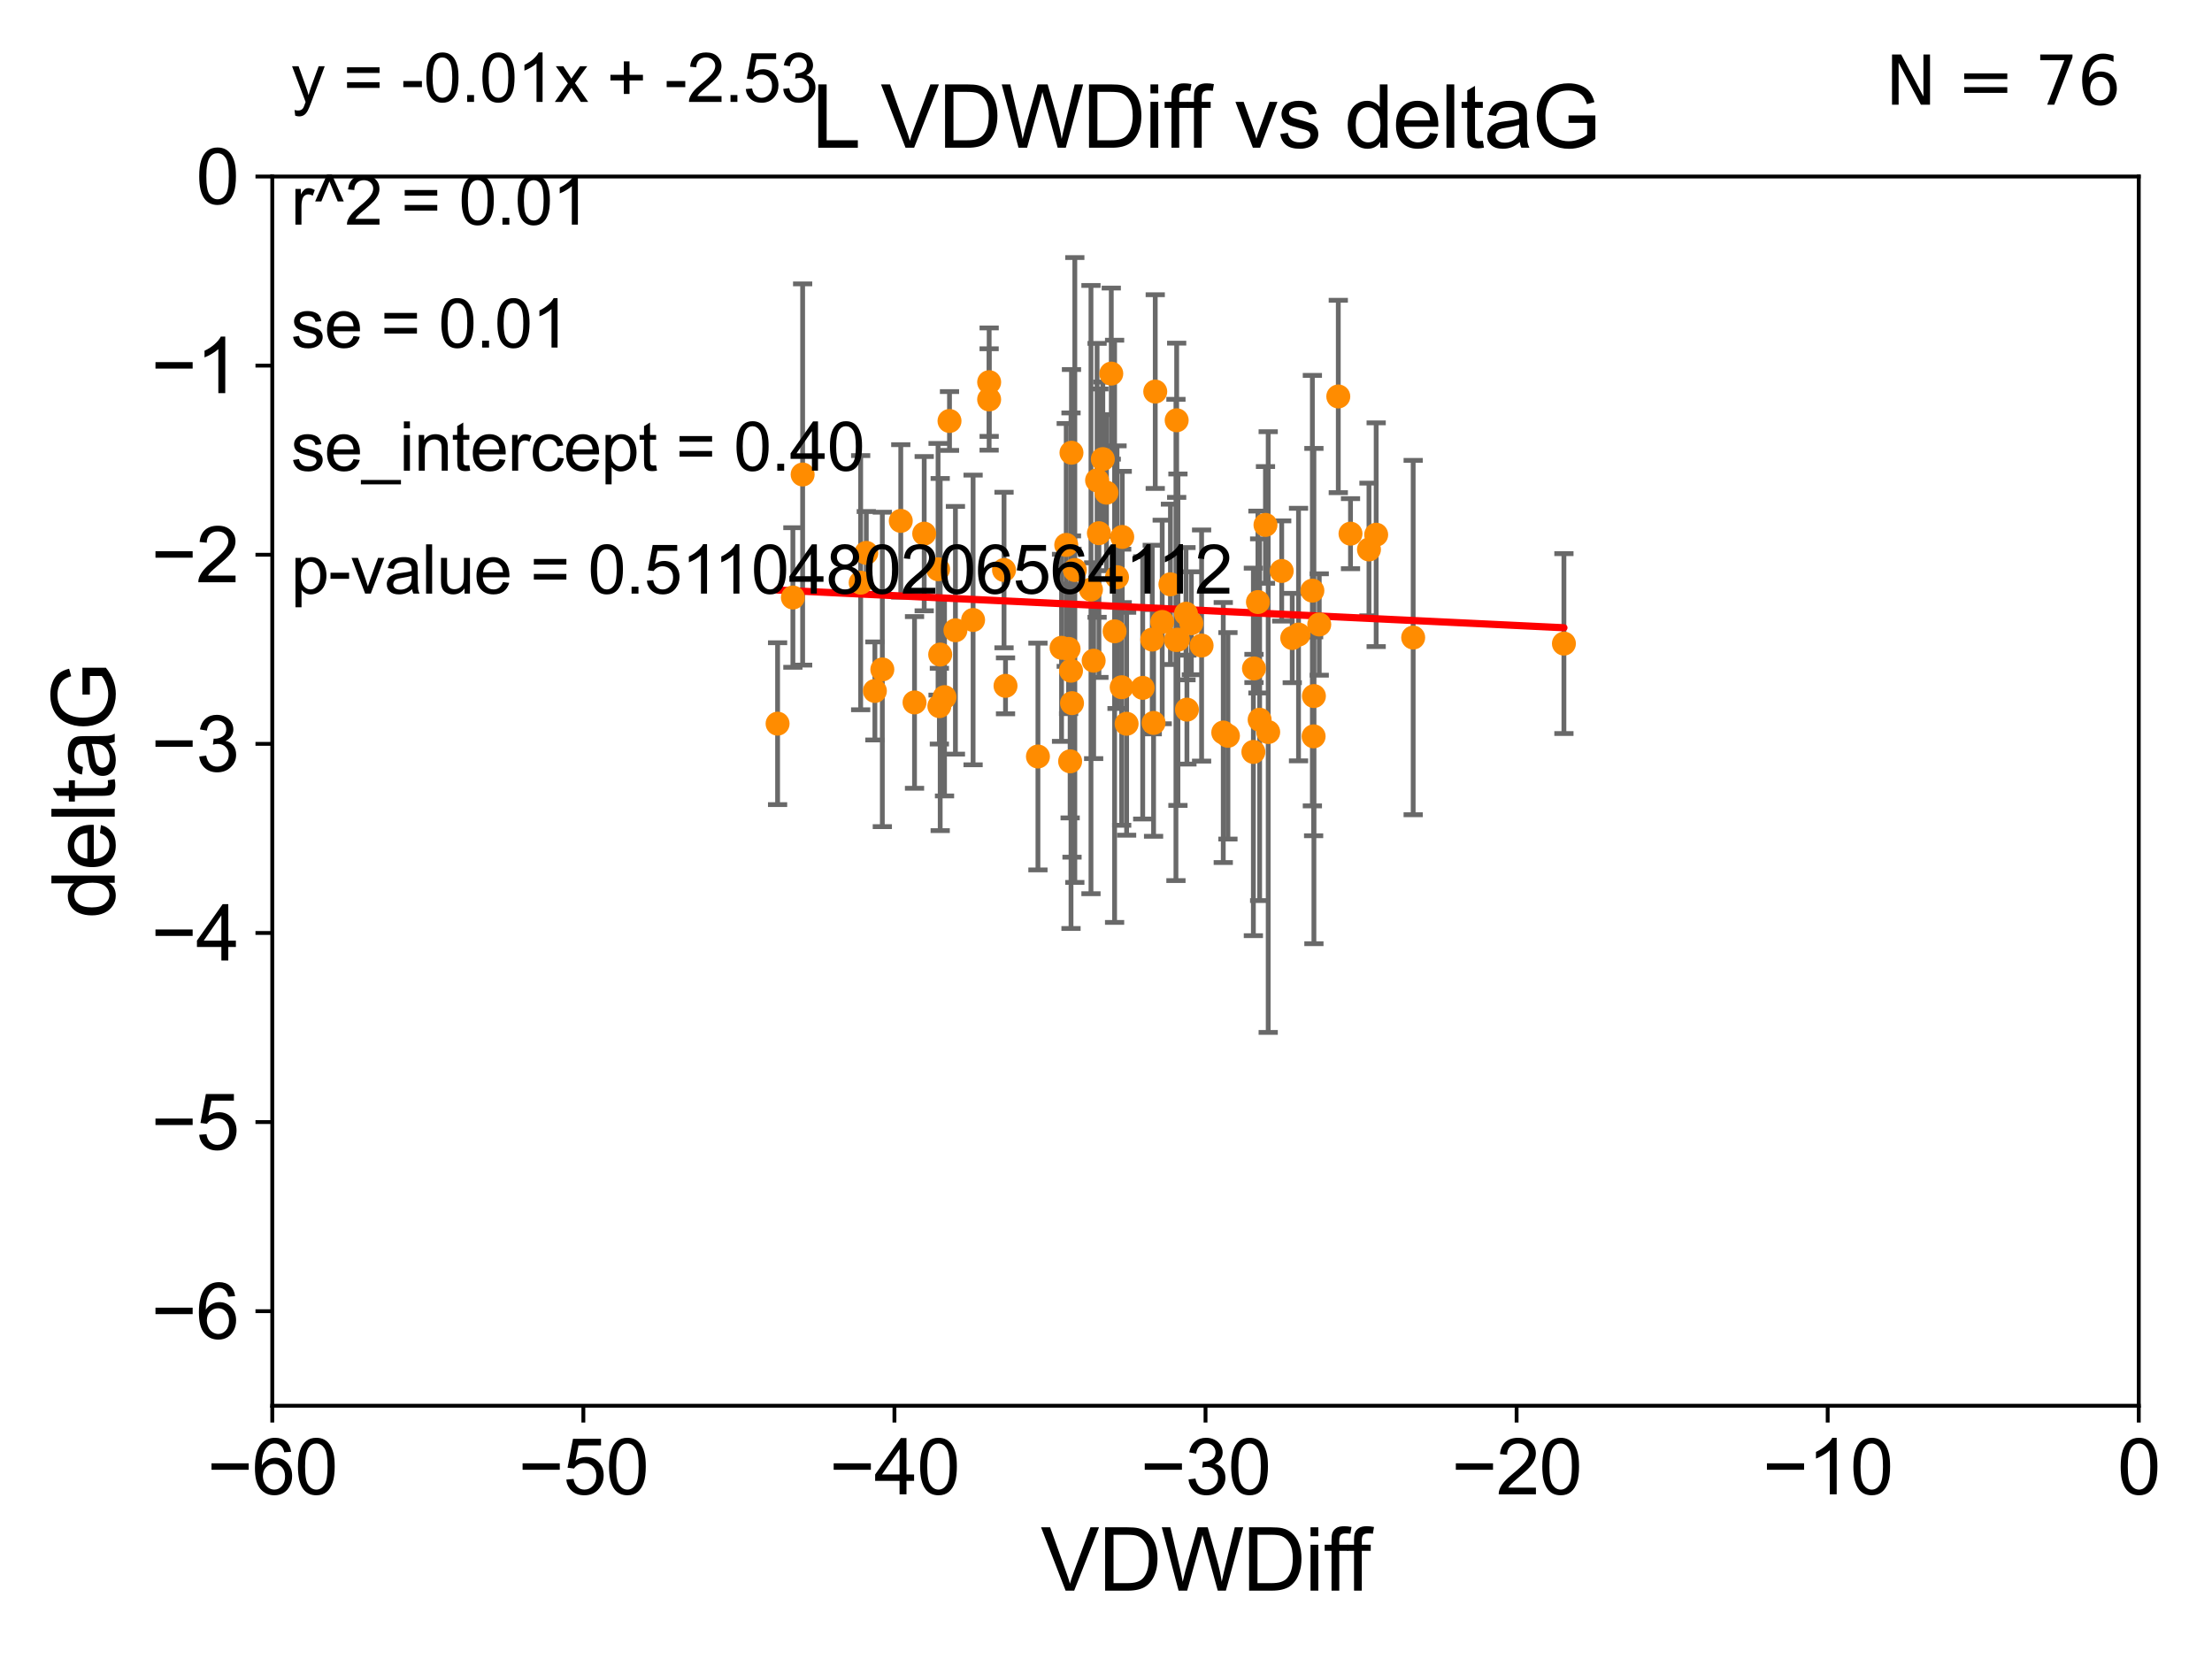 <?xml version="1.0" encoding="utf-8" standalone="no"?>
<!DOCTYPE svg PUBLIC "-//W3C//DTD SVG 1.1//EN"
  "http://www.w3.org/Graphics/SVG/1.1/DTD/svg11.dtd">
<svg xmlns:xlink="http://www.w3.org/1999/xlink" width="460.8pt" height="345.6pt" viewBox="0 0 460.8 345.6" xmlns="http://www.w3.org/2000/svg" version="1.1">
 <defs>
  <style type="text/css">*{stroke-linejoin: round; stroke-linecap: butt}</style>
 </defs>
 <g id="figure_1">
  <g id="patch_1">
   <path d="M 0 345.6 
L 460.8 345.6 
L 460.8 0 
L 0 0 
z
" style="fill: #ffffff"/>
  </g>
  <g id="axes_1">
   <g id="patch_2">
    <path d="M 56.72 292.84 
L 445.545 292.84 
L 445.545 36.775 
L 56.72 36.775 
z
" style="fill: #ffffff"/>
   </g>
   <g id="PathCollection_1">
    <defs>
     <path id="m07a1c3477c" d="M 0 1.118 
C 0.297 1.118 0.581 1 0.791 0.791 
C 1 0.581 1.118 0.297 1.118 0 
C 1.118 -0.297 1 -0.581 0.791 -0.791 
C 0.581 -1 0.297 -1.118 0 -1.118 
C -0.297 -1.118 -0.581 -1 -0.791 -0.791 
C -1 -0.581 -1.118 -0.297 -1.118 0 
C -1.118 0.297 -1 0.581 -0.791 0.791 
C -0.581 1 -0.297 1.118 0 1.118 
z
" style="stroke: #ff8c00"/>
    </defs>
    <g clip-path="url(#p8f9d6fa6cb)">
     <use xlink:href="#m07a1c3477c" x="196.76" y="145.23" style="fill: #ff8c00; stroke: #ff8c00"/>
     <use xlink:href="#m07a1c3477c" x="182.256" y="143.934" style="fill: #ff8c00; stroke: #ff8c00"/>
     <use xlink:href="#m07a1c3477c" x="197.8" y="87.698" style="fill: #ff8c00; stroke: #ff8c00"/>
     <use xlink:href="#m07a1c3477c" x="195.86" y="136.355" style="fill: #ff8c00; stroke: #ff8c00"/>
     <use xlink:href="#m07a1c3477c" x="195.687" y="147.105" style="fill: #ff8c00; stroke: #ff8c00"/>
     <use xlink:href="#m07a1c3477c" x="223.112" y="139.721" style="fill: #ff8c00; stroke: #ff8c00"/>
     <use xlink:href="#m07a1c3477c" x="192.529" y="111.174" style="fill: #ff8c00; stroke: #ff8c00"/>
     <use xlink:href="#m07a1c3477c" x="231.499" y="77.828" style="fill: #ff8c00; stroke: #ff8c00"/>
     <use xlink:href="#m07a1c3477c" x="209.158" y="118.746" style="fill: #ff8c00; stroke: #ff8c00"/>
     <use xlink:href="#m07a1c3477c" x="206.055" y="83.215" style="fill: #ff8c00; stroke: #ff8c00"/>
     <use xlink:href="#m07a1c3477c" x="183.806" y="139.456" style="fill: #ff8c00; stroke: #ff8c00"/>
     <use xlink:href="#m07a1c3477c" x="243.824" y="121.725" style="fill: #ff8c00; stroke: #ff8c00"/>
     <use xlink:href="#m07a1c3477c" x="223.904" y="118.738" style="fill: #ff8c00; stroke: #ff8c00"/>
     <use xlink:href="#m07a1c3477c" x="233.781" y="111.86" style="fill: #ff8c00; stroke: #ff8c00"/>
     <use xlink:href="#m07a1c3477c" x="165.172" y="124.472" style="fill: #ff8c00; stroke: #ff8c00"/>
     <use xlink:href="#m07a1c3477c" x="263.622" y="109.347" style="fill: #ff8c00; stroke: #ff8c00"/>
     <use xlink:href="#m07a1c3477c" x="202.713" y="129.151" style="fill: #ff8c00; stroke: #ff8c00"/>
     <use xlink:href="#m07a1c3477c" x="195.417" y="118.588" style="fill: #ff8c00; stroke: #ff8c00"/>
     <use xlink:href="#m07a1c3477c" x="247.259" y="147.828" style="fill: #ff8c00; stroke: #ff8c00"/>
     <use xlink:href="#m07a1c3477c" x="247.063" y="127.849" style="fill: #ff8c00; stroke: #ff8c00"/>
     <use xlink:href="#m07a1c3477c" x="273.391" y="123.041" style="fill: #ff8c00; stroke: #ff8c00"/>
     <use xlink:href="#m07a1c3477c" x="199.033" y="131.298" style="fill: #ff8c00; stroke: #ff8c00"/>
     <use xlink:href="#m07a1c3477c" x="180.464" y="115.177" style="fill: #ff8c00; stroke: #ff8c00"/>
     <use xlink:href="#m07a1c3477c" x="222.606" y="135.173" style="fill: #ff8c00; stroke: #ff8c00"/>
     <use xlink:href="#m07a1c3477c" x="233.667" y="143.164" style="fill: #ff8c00; stroke: #ff8c00"/>
     <use xlink:href="#m07a1c3477c" x="240.31" y="150.598" style="fill: #ff8c00; stroke: #ff8c00"/>
     <use xlink:href="#m07a1c3477c" x="230.5" y="102.633" style="fill: #ff8c00; stroke: #ff8c00"/>
     <use xlink:href="#m07a1c3477c" x="228.925" y="111.075" style="fill: #ff8c00; stroke: #ff8c00"/>
     <use xlink:href="#m07a1c3477c" x="261.101" y="156.638" style="fill: #ff8c00; stroke: #ff8c00"/>
     <use xlink:href="#m07a1c3477c" x="245.386" y="133.262" style="fill: #ff8c00; stroke: #ff8c00"/>
     <use xlink:href="#m07a1c3477c" x="179.293" y="121.383" style="fill: #ff8c00; stroke: #ff8c00"/>
     <use xlink:href="#m07a1c3477c" x="221.139" y="134.949" style="fill: #ff8c00; stroke: #ff8c00"/>
     <use xlink:href="#m07a1c3477c" x="269.197" y="132.909" style="fill: #ff8c00; stroke: #ff8c00"/>
     <use xlink:href="#m07a1c3477c" x="250.315" y="134.477" style="fill: #ff8c00; stroke: #ff8c00"/>
     <use xlink:href="#m07a1c3477c" x="190.513" y="146.328" style="fill: #ff8c00; stroke: #ff8c00"/>
     <use xlink:href="#m07a1c3477c" x="187.648" y="108.512" style="fill: #ff8c00; stroke: #ff8c00"/>
     <use xlink:href="#m07a1c3477c" x="255.802" y="153.286" style="fill: #ff8c00; stroke: #ff8c00"/>
     <use xlink:href="#m07a1c3477c" x="167.204" y="98.847" style="fill: #ff8c00; stroke: #ff8c00"/>
     <use xlink:href="#m07a1c3477c" x="206.061" y="79.61" style="fill: #ff8c00; stroke: #ff8c00"/>
     <use xlink:href="#m07a1c3477c" x="261.226" y="139.25" style="fill: #ff8c00; stroke: #ff8c00"/>
     <use xlink:href="#m07a1c3477c" x="248.178" y="129.836" style="fill: #ff8c00; stroke: #ff8c00"/>
     <use xlink:href="#m07a1c3477c" x="262.407" y="149.932" style="fill: #ff8c00; stroke: #ff8c00"/>
     <use xlink:href="#m07a1c3477c" x="273.65" y="153.394" style="fill: #ff8c00; stroke: #ff8c00"/>
     <use xlink:href="#m07a1c3477c" x="325.793" y="134.073" style="fill: #ff8c00; stroke: #ff8c00"/>
     <use xlink:href="#m07a1c3477c" x="227.829" y="137.634" style="fill: #ff8c00; stroke: #ff8c00"/>
     <use xlink:href="#m07a1c3477c" x="286.682" y="111.39" style="fill: #ff8c00; stroke: #ff8c00"/>
     <use xlink:href="#m07a1c3477c" x="254.828" y="152.601" style="fill: #ff8c00; stroke: #ff8c00"/>
     <use xlink:href="#m07a1c3477c" x="245.122" y="87.548" style="fill: #ff8c00; stroke: #ff8c00"/>
     <use xlink:href="#m07a1c3477c" x="278.79" y="82.591" style="fill: #ff8c00; stroke: #ff8c00"/>
     <use xlink:href="#m07a1c3477c" x="267.004" y="118.947" style="fill: #ff8c00; stroke: #ff8c00"/>
     <use xlink:href="#m07a1c3477c" x="222.116" y="113.516" style="fill: #ff8c00; stroke: #ff8c00"/>
     <use xlink:href="#m07a1c3477c" x="228.544" y="100.063" style="fill: #ff8c00; stroke: #ff8c00"/>
     <use xlink:href="#m07a1c3477c" x="232.191" y="131.513" style="fill: #ff8c00; stroke: #ff8c00"/>
     <use xlink:href="#m07a1c3477c" x="244.97" y="133.315" style="fill: #ff8c00; stroke: #ff8c00"/>
     <use xlink:href="#m07a1c3477c" x="229.737" y="95.642" style="fill: #ff8c00; stroke: #ff8c00"/>
     <use xlink:href="#m07a1c3477c" x="223.208" y="94.308" style="fill: #ff8c00; stroke: #ff8c00"/>
     <use xlink:href="#m07a1c3477c" x="161.986" y="150.753" style="fill: #ff8c00; stroke: #ff8c00"/>
     <use xlink:href="#m07a1c3477c" x="238.048" y="143.294" style="fill: #ff8c00; stroke: #ff8c00"/>
     <use xlink:href="#m07a1c3477c" x="222.928" y="158.601" style="fill: #ff8c00; stroke: #ff8c00"/>
     <use xlink:href="#m07a1c3477c" x="216.221" y="157.595" style="fill: #ff8c00; stroke: #ff8c00"/>
     <use xlink:href="#m07a1c3477c" x="223.32" y="146.477" style="fill: #ff8c00; stroke: #ff8c00"/>
     <use xlink:href="#m07a1c3477c" x="234.695" y="150.773" style="fill: #ff8c00; stroke: #ff8c00"/>
     <use xlink:href="#m07a1c3477c" x="281.335" y="111.173" style="fill: #ff8c00; stroke: #ff8c00"/>
     <use xlink:href="#m07a1c3477c" x="264.189" y="152.5" style="fill: #ff8c00; stroke: #ff8c00"/>
     <use xlink:href="#m07a1c3477c" x="232.698" y="120.238" style="fill: #ff8c00; stroke: #ff8c00"/>
     <use xlink:href="#m07a1c3477c" x="240.659" y="81.574" style="fill: #ff8c00; stroke: #ff8c00"/>
     <use xlink:href="#m07a1c3477c" x="227.271" y="122.821" style="fill: #ff8c00; stroke: #ff8c00"/>
     <use xlink:href="#m07a1c3477c" x="262.051" y="125.417" style="fill: #ff8c00; stroke: #ff8c00"/>
     <use xlink:href="#m07a1c3477c" x="270.506" y="132.193" style="fill: #ff8c00; stroke: #ff8c00"/>
     <use xlink:href="#m07a1c3477c" x="294.391" y="132.814" style="fill: #ff8c00; stroke: #ff8c00"/>
     <use xlink:href="#m07a1c3477c" x="273.712" y="145.002" style="fill: #ff8c00; stroke: #ff8c00"/>
     <use xlink:href="#m07a1c3477c" x="274.823" y="130.093" style="fill: #ff8c00; stroke: #ff8c00"/>
     <use xlink:href="#m07a1c3477c" x="285.181" y="114.464" style="fill: #ff8c00; stroke: #ff8c00"/>
     <use xlink:href="#m07a1c3477c" x="240.035" y="133.234" style="fill: #ff8c00; stroke: #ff8c00"/>
     <use xlink:href="#m07a1c3477c" x="242.109" y="129.563" style="fill: #ff8c00; stroke: #ff8c00"/>
     <use xlink:href="#m07a1c3477c" x="209.468" y="142.874" style="fill: #ff8c00; stroke: #ff8c00"/>
    </g>
   </g>
   <g id="matplotlib.axis_1">
    <g id="xtick_1">
     <g id="line2d_1">
      <defs>
       <path id="me937a69355" d="M 0 0 
L 0 3.5 
" style="stroke: #000000; stroke-width: 0.8"/>
      </defs>
      <g>
       <use xlink:href="#me937a69355" x="56.72" y="292.84" style="stroke: #000000; stroke-width: 0.8"/>
      </g>
     </g>
     <g id="text_1">
      <!-- −60 -->
      <g transform="translate(43.15 311.293)scale(0.16 -0.16)">
       <defs>
        <path id="ArialMT-2212" d="M 3381 1997 
L 356 1997 
L 356 2522 
L 3381 2522 
L 3381 1997 
z
" transform="scale(0.016)"/>
        <path id="ArialMT-36" d="M 3184 3459 
L 2625 3416 
Q 2550 3747 2413 3897 
Q 2184 4138 1850 4138 
Q 1581 4138 1378 3988 
Q 1113 3794 959 3422 
Q 806 3050 800 2363 
Q 1003 2672 1297 2822 
Q 1591 2972 1913 2972 
Q 2475 2972 2870 2558 
Q 3266 2144 3266 1488 
Q 3266 1056 3080 686 
Q 2894 316 2569 119 
Q 2244 -78 1831 -78 
Q 1128 -78 684 439 
Q 241 956 241 2144 
Q 241 3472 731 4075 
Q 1159 4600 1884 4600 
Q 2425 4600 2770 4297 
Q 3116 3994 3184 3459 
z
M 888 1484 
Q 888 1194 1011 928 
Q 1134 663 1356 523 
Q 1578 384 1822 384 
Q 2178 384 2434 671 
Q 2691 959 2691 1453 
Q 2691 1928 2437 2201 
Q 2184 2475 1800 2475 
Q 1419 2475 1153 2201 
Q 888 1928 888 1484 
z
" transform="scale(0.016)"/>
        <path id="ArialMT-30" d="M 266 2259 
Q 266 3072 433 3567 
Q 600 4063 929 4331 
Q 1259 4600 1759 4600 
Q 2128 4600 2406 4451 
Q 2684 4303 2865 4023 
Q 3047 3744 3150 3342 
Q 3253 2941 3253 2259 
Q 3253 1453 3087 958 
Q 2922 463 2592 192 
Q 2263 -78 1759 -78 
Q 1097 -78 719 397 
Q 266 969 266 2259 
z
M 844 2259 
Q 844 1131 1108 757 
Q 1372 384 1759 384 
Q 2147 384 2411 759 
Q 2675 1134 2675 2259 
Q 2675 3391 2411 3762 
Q 2147 4134 1753 4134 
Q 1366 4134 1134 3806 
Q 844 3388 844 2259 
z
" transform="scale(0.016)"/>
       </defs>
       <use xlink:href="#ArialMT-2212"/>
       <use xlink:href="#ArialMT-36" x="58.398"/>
       <use xlink:href="#ArialMT-30" x="114.014"/>
      </g>
     </g>
    </g>
    <g id="xtick_2">
     <g id="line2d_2">
      <g>
       <use xlink:href="#me937a69355" x="121.524" y="292.84" style="stroke: #000000; stroke-width: 0.8"/>
      </g>
     </g>
     <g id="text_2">
      <!-- −50 -->
      <g transform="translate(107.954 311.293)scale(0.16 -0.16)">
       <defs>
        <path id="ArialMT-35" d="M 266 1200 
L 856 1250 
Q 922 819 1161 601 
Q 1400 384 1738 384 
Q 2144 384 2425 690 
Q 2706 997 2706 1503 
Q 2706 1984 2436 2262 
Q 2166 2541 1728 2541 
Q 1456 2541 1237 2417 
Q 1019 2294 894 2097 
L 366 2166 
L 809 4519 
L 3088 4519 
L 3088 3981 
L 1259 3981 
L 1013 2750 
Q 1425 3038 1878 3038 
Q 2478 3038 2890 2622 
Q 3303 2206 3303 1553 
Q 3303 931 2941 478 
Q 2500 -78 1738 -78 
Q 1113 -78 717 272 
Q 322 622 266 1200 
z
" transform="scale(0.016)"/>
       </defs>
       <use xlink:href="#ArialMT-2212"/>
       <use xlink:href="#ArialMT-35" x="58.398"/>
       <use xlink:href="#ArialMT-30" x="114.014"/>
      </g>
     </g>
    </g>
    <g id="xtick_3">
     <g id="line2d_3">
      <g>
       <use xlink:href="#me937a69355" x="186.328" y="292.84" style="stroke: #000000; stroke-width: 0.8"/>
      </g>
     </g>
     <g id="text_3">
      <!-- −40 -->
      <g transform="translate(172.758 311.293)scale(0.16 -0.16)">
       <defs>
        <path id="ArialMT-34" d="M 2069 0 
L 2069 1097 
L 81 1097 
L 81 1613 
L 2172 4581 
L 2631 4581 
L 2631 1613 
L 3250 1613 
L 3250 1097 
L 2631 1097 
L 2631 0 
L 2069 0 
z
M 2069 1613 
L 2069 3678 
L 634 1613 
L 2069 1613 
z
" transform="scale(0.016)"/>
       </defs>
       <use xlink:href="#ArialMT-2212"/>
       <use xlink:href="#ArialMT-34" x="58.398"/>
       <use xlink:href="#ArialMT-30" x="114.014"/>
      </g>
     </g>
    </g>
    <g id="xtick_4">
     <g id="line2d_4">
      <g>
       <use xlink:href="#me937a69355" x="251.132" y="292.84" style="stroke: #000000; stroke-width: 0.8"/>
      </g>
     </g>
     <g id="text_4">
      <!-- −30 -->
      <g transform="translate(237.562 311.293)scale(0.16 -0.16)">
       <defs>
        <path id="ArialMT-33" d="M 269 1209 
L 831 1284 
Q 928 806 1161 595 
Q 1394 384 1728 384 
Q 2125 384 2398 659 
Q 2672 934 2672 1341 
Q 2672 1728 2419 1979 
Q 2166 2231 1775 2231 
Q 1616 2231 1378 2169 
L 1441 2663 
Q 1497 2656 1531 2656 
Q 1891 2656 2178 2843 
Q 2466 3031 2466 3422 
Q 2466 3731 2256 3934 
Q 2047 4138 1716 4138 
Q 1388 4138 1169 3931 
Q 950 3725 888 3313 
L 325 3413 
Q 428 3978 793 4289 
Q 1159 4600 1703 4600 
Q 2078 4600 2393 4439 
Q 2709 4278 2876 4000 
Q 3044 3722 3044 3409 
Q 3044 3113 2884 2869 
Q 2725 2625 2413 2481 
Q 2819 2388 3044 2092 
Q 3269 1797 3269 1353 
Q 3269 753 2831 336 
Q 2394 -81 1725 -81 
Q 1122 -81 723 278 
Q 325 638 269 1209 
z
" transform="scale(0.016)"/>
       </defs>
       <use xlink:href="#ArialMT-2212"/>
       <use xlink:href="#ArialMT-33" x="58.398"/>
       <use xlink:href="#ArialMT-30" x="114.014"/>
      </g>
     </g>
    </g>
    <g id="xtick_5">
     <g id="line2d_5">
      <g>
       <use xlink:href="#me937a69355" x="315.937" y="292.84" style="stroke: #000000; stroke-width: 0.8"/>
      </g>
     </g>
     <g id="text_5">
      <!-- −20 -->
      <g transform="translate(302.367 311.293)scale(0.16 -0.16)">
       <defs>
        <path id="ArialMT-32" d="M 3222 541 
L 3222 0 
L 194 0 
Q 188 203 259 391 
Q 375 700 629 1000 
Q 884 1300 1366 1694 
Q 2113 2306 2375 2664 
Q 2638 3022 2638 3341 
Q 2638 3675 2398 3904 
Q 2159 4134 1775 4134 
Q 1369 4134 1125 3890 
Q 881 3647 878 3216 
L 300 3275 
Q 359 3922 746 4261 
Q 1134 4600 1788 4600 
Q 2447 4600 2831 4234 
Q 3216 3869 3216 3328 
Q 3216 3053 3103 2787 
Q 2991 2522 2730 2228 
Q 2469 1934 1863 1422 
Q 1356 997 1212 845 
Q 1069 694 975 541 
L 3222 541 
z
" transform="scale(0.016)"/>
       </defs>
       <use xlink:href="#ArialMT-2212"/>
       <use xlink:href="#ArialMT-32" x="58.398"/>
       <use xlink:href="#ArialMT-30" x="114.014"/>
      </g>
     </g>
    </g>
    <g id="xtick_6">
     <g id="line2d_6">
      <g>
       <use xlink:href="#me937a69355" x="380.741" y="292.84" style="stroke: #000000; stroke-width: 0.8"/>
      </g>
     </g>
     <g id="text_6">
      <!-- −10 -->
      <g transform="translate(367.171 311.293)scale(0.16 -0.16)">
       <defs>
        <path id="ArialMT-31" d="M 2384 0 
L 1822 0 
L 1822 3584 
Q 1619 3391 1289 3197 
Q 959 3003 697 2906 
L 697 3450 
Q 1169 3672 1522 3987 
Q 1875 4303 2022 4600 
L 2384 4600 
L 2384 0 
z
" transform="scale(0.016)"/>
       </defs>
       <use xlink:href="#ArialMT-2212"/>
       <use xlink:href="#ArialMT-31" x="58.398"/>
       <use xlink:href="#ArialMT-30" x="114.014"/>
      </g>
     </g>
    </g>
    <g id="xtick_7">
     <g id="line2d_7">
      <g>
       <use xlink:href="#me937a69355" x="445.545" y="292.84" style="stroke: #000000; stroke-width: 0.8"/>
      </g>
     </g>
     <g id="text_7">
      <!-- 0 -->
      <g transform="translate(441.096 311.293)scale(0.16 -0.16)">
       <use xlink:href="#ArialMT-30"/>
      </g>
     </g>
    </g>
    <g id="text_8">
     <!-- VDWDiff -->
     <g transform="translate(216.792 331.357)scale(0.18 -0.18)">
      <defs>
       <path id="ArialMT-56" d="M 1803 0 
L 28 4581 
L 684 4581 
L 1875 1253 
Q 2019 853 2116 503 
Q 2222 878 2363 1253 
L 3600 4581 
L 4219 4581 
L 2425 0 
L 1803 0 
z
" transform="scale(0.016)"/>
       <path id="ArialMT-44" d="M 494 0 
L 494 4581 
L 2072 4581 
Q 2606 4581 2888 4516 
Q 3281 4425 3559 4188 
Q 3922 3881 4101 3404 
Q 4281 2928 4281 2316 
Q 4281 1794 4159 1391 
Q 4038 988 3847 723 
Q 3656 459 3429 307 
Q 3203 156 2883 78 
Q 2563 0 2147 0 
L 494 0 
z
M 1100 541 
L 2078 541 
Q 2531 541 2789 625 
Q 3047 709 3200 863 
Q 3416 1078 3536 1442 
Q 3656 1806 3656 2325 
Q 3656 3044 3420 3430 
Q 3184 3816 2847 3947 
Q 2603 4041 2063 4041 
L 1100 4041 
L 1100 541 
z
" transform="scale(0.016)"/>
       <path id="ArialMT-57" d="M 1294 0 
L 78 4581 
L 700 4581 
L 1397 1578 
Q 1509 1106 1591 641 
Q 1766 1375 1797 1488 
L 2669 4581 
L 3400 4581 
L 4056 2263 
Q 4303 1400 4413 641 
Q 4500 1075 4641 1638 
L 5359 4581 
L 5969 4581 
L 4713 0 
L 4128 0 
L 3163 3491 
Q 3041 3928 3019 4028 
Q 2947 3713 2884 3491 
L 1913 0 
L 1294 0 
z
" transform="scale(0.016)"/>
       <path id="ArialMT-69" d="M 425 3934 
L 425 4581 
L 988 4581 
L 988 3934 
L 425 3934 
z
M 425 0 
L 425 3319 
L 988 3319 
L 988 0 
L 425 0 
z
" transform="scale(0.016)"/>
       <path id="ArialMT-66" d="M 556 0 
L 556 2881 
L 59 2881 
L 59 3319 
L 556 3319 
L 556 3672 
Q 556 4006 616 4169 
Q 697 4388 901 4523 
Q 1106 4659 1475 4659 
Q 1713 4659 2000 4603 
L 1916 4113 
Q 1741 4144 1584 4144 
Q 1328 4144 1222 4034 
Q 1116 3925 1116 3625 
L 1116 3319 
L 1763 3319 
L 1763 2881 
L 1116 2881 
L 1116 0 
L 556 0 
z
" transform="scale(0.016)"/>
      </defs>
      <use xlink:href="#ArialMT-56"/>
      <use xlink:href="#ArialMT-44" x="66.699"/>
      <use xlink:href="#ArialMT-57" x="138.916"/>
      <use xlink:href="#ArialMT-44" x="233.301"/>
      <use xlink:href="#ArialMT-69" x="305.518"/>
      <use xlink:href="#ArialMT-66" x="327.734"/>
      <use xlink:href="#ArialMT-66" x="353.768"/>
     </g>
    </g>
   </g>
   <g id="matplotlib.axis_2">
    <g id="ytick_1">
     <g id="line2d_8">
      <defs>
       <path id="m402a94e32a" d="M 0 0 
L -3.5 0 
" style="stroke: #000000; stroke-width: 0.8"/>
      </defs>
      <g>
       <use xlink:href="#m402a94e32a" x="56.72" y="273.143" style="stroke: #000000; stroke-width: 0.8"/>
      </g>
     </g>
     <g id="text_9">
      <!-- −6 -->
      <g transform="translate(31.477 278.869)scale(0.16 -0.16)">
       <use xlink:href="#ArialMT-2212"/>
       <use xlink:href="#ArialMT-36" x="58.398"/>
      </g>
     </g>
    </g>
    <g id="ytick_2">
     <g id="line2d_9">
      <g>
       <use xlink:href="#m402a94e32a" x="56.72" y="233.748" style="stroke: #000000; stroke-width: 0.8"/>
      </g>
     </g>
     <g id="text_10">
      <!-- −5 -->
      <g transform="translate(31.477 239.474)scale(0.16 -0.16)">
       <use xlink:href="#ArialMT-2212"/>
       <use xlink:href="#ArialMT-35" x="58.398"/>
      </g>
     </g>
    </g>
    <g id="ytick_3">
     <g id="line2d_10">
      <g>
       <use xlink:href="#m402a94e32a" x="56.72" y="194.353" style="stroke: #000000; stroke-width: 0.8"/>
      </g>
     </g>
     <g id="text_11">
      <!-- −4 -->
      <g transform="translate(31.477 200.08)scale(0.16 -0.16)">
       <use xlink:href="#ArialMT-2212"/>
       <use xlink:href="#ArialMT-34" x="58.398"/>
      </g>
     </g>
    </g>
    <g id="ytick_4">
     <g id="line2d_11">
      <g>
       <use xlink:href="#m402a94e32a" x="56.72" y="154.959" style="stroke: #000000; stroke-width: 0.8"/>
      </g>
     </g>
     <g id="text_12">
      <!-- −3 -->
      <g transform="translate(31.477 160.685)scale(0.16 -0.16)">
       <use xlink:href="#ArialMT-2212"/>
       <use xlink:href="#ArialMT-33" x="58.398"/>
      </g>
     </g>
    </g>
    <g id="ytick_5">
     <g id="line2d_12">
      <g>
       <use xlink:href="#m402a94e32a" x="56.72" y="115.564" style="stroke: #000000; stroke-width: 0.8"/>
      </g>
     </g>
     <g id="text_13">
      <!-- −2 -->
      <g transform="translate(31.477 121.29)scale(0.16 -0.16)">
       <use xlink:href="#ArialMT-2212"/>
       <use xlink:href="#ArialMT-32" x="58.398"/>
      </g>
     </g>
    </g>
    <g id="ytick_6">
     <g id="line2d_13">
      <g>
       <use xlink:href="#m402a94e32a" x="56.72" y="76.17" style="stroke: #000000; stroke-width: 0.8"/>
      </g>
     </g>
     <g id="text_14">
      <!-- −1 -->
      <g transform="translate(31.477 81.896)scale(0.16 -0.16)">
       <use xlink:href="#ArialMT-2212"/>
       <use xlink:href="#ArialMT-31" x="58.398"/>
      </g>
     </g>
    </g>
    <g id="ytick_7">
     <g id="line2d_14">
      <g>
       <use xlink:href="#m402a94e32a" x="56.72" y="36.775" style="stroke: #000000; stroke-width: 0.8"/>
      </g>
     </g>
     <g id="text_15">
      <!-- 0 -->
      <g transform="translate(40.822 42.501)scale(0.16 -0.16)">
       <use xlink:href="#ArialMT-30"/>
      </g>
     </g>
    </g>
    <g id="text_16">
     <!-- deltaG -->
     <g transform="translate(23.9 191.322)rotate(-90)scale(0.18 -0.18)">
      <defs>
       <path id="ArialMT-64" d="M 2575 0 
L 2575 419 
Q 2259 -75 1647 -75 
Q 1250 -75 917 144 
Q 584 363 401 755 
Q 219 1147 219 1656 
Q 219 2153 384 2558 
Q 550 2963 881 3178 
Q 1213 3394 1622 3394 
Q 1922 3394 2156 3267 
Q 2391 3141 2538 2938 
L 2538 4581 
L 3097 4581 
L 3097 0 
L 2575 0 
z
M 797 1656 
Q 797 1019 1065 703 
Q 1334 388 1700 388 
Q 2069 388 2326 689 
Q 2584 991 2584 1609 
Q 2584 2291 2321 2609 
Q 2059 2928 1675 2928 
Q 1300 2928 1048 2622 
Q 797 2316 797 1656 
z
" transform="scale(0.016)"/>
       <path id="ArialMT-65" d="M 2694 1069 
L 3275 997 
Q 3138 488 2766 206 
Q 2394 -75 1816 -75 
Q 1088 -75 661 373 
Q 234 822 234 1631 
Q 234 2469 665 2931 
Q 1097 3394 1784 3394 
Q 2450 3394 2872 2941 
Q 3294 2488 3294 1666 
Q 3294 1616 3291 1516 
L 816 1516 
Q 847 969 1125 678 
Q 1403 388 1819 388 
Q 2128 388 2347 550 
Q 2566 713 2694 1069 
z
M 847 1978 
L 2700 1978 
Q 2663 2397 2488 2606 
Q 2219 2931 1791 2931 
Q 1403 2931 1139 2672 
Q 875 2413 847 1978 
z
" transform="scale(0.016)"/>
       <path id="ArialMT-6c" d="M 409 0 
L 409 4581 
L 972 4581 
L 972 0 
L 409 0 
z
" transform="scale(0.016)"/>
       <path id="ArialMT-74" d="M 1650 503 
L 1731 6 
Q 1494 -44 1306 -44 
Q 1000 -44 831 53 
Q 663 150 594 308 
Q 525 466 525 972 
L 525 2881 
L 113 2881 
L 113 3319 
L 525 3319 
L 525 4141 
L 1084 4478 
L 1084 3319 
L 1650 3319 
L 1650 2881 
L 1084 2881 
L 1084 941 
Q 1084 700 1114 631 
Q 1144 563 1211 522 
Q 1278 481 1403 481 
Q 1497 481 1650 503 
z
" transform="scale(0.016)"/>
       <path id="ArialMT-61" d="M 2588 409 
Q 2275 144 1986 34 
Q 1697 -75 1366 -75 
Q 819 -75 525 192 
Q 231 459 231 875 
Q 231 1119 342 1320 
Q 453 1522 633 1644 
Q 813 1766 1038 1828 
Q 1203 1872 1538 1913 
Q 2219 1994 2541 2106 
Q 2544 2222 2544 2253 
Q 2544 2597 2384 2738 
Q 2169 2928 1744 2928 
Q 1347 2928 1158 2789 
Q 969 2650 878 2297 
L 328 2372 
Q 403 2725 575 2942 
Q 747 3159 1072 3276 
Q 1397 3394 1825 3394 
Q 2250 3394 2515 3294 
Q 2781 3194 2906 3042 
Q 3031 2891 3081 2659 
Q 3109 2516 3109 2141 
L 3109 1391 
Q 3109 606 3145 398 
Q 3181 191 3288 0 
L 2700 0 
Q 2613 175 2588 409 
z
M 2541 1666 
Q 2234 1541 1622 1453 
Q 1275 1403 1131 1340 
Q 988 1278 909 1158 
Q 831 1038 831 891 
Q 831 666 1001 516 
Q 1172 366 1500 366 
Q 1825 366 2078 508 
Q 2331 650 2450 897 
Q 2541 1088 2541 1459 
L 2541 1666 
z
" transform="scale(0.016)"/>
       <path id="ArialMT-47" d="M 2638 1797 
L 2638 2334 
L 4578 2338 
L 4578 638 
Q 4131 281 3656 101 
Q 3181 -78 2681 -78 
Q 2006 -78 1454 211 
Q 903 500 622 1047 
Q 341 1594 341 2269 
Q 341 2938 620 3517 
Q 900 4097 1425 4378 
Q 1950 4659 2634 4659 
Q 3131 4659 3532 4498 
Q 3934 4338 4162 4050 
Q 4391 3763 4509 3300 
L 3963 3150 
Q 3859 3500 3706 3700 
Q 3553 3900 3268 4020 
Q 2984 4141 2638 4141 
Q 2222 4141 1919 4014 
Q 1616 3888 1430 3681 
Q 1244 3475 1141 3228 
Q 966 2803 966 2306 
Q 966 1694 1177 1281 
Q 1388 869 1791 669 
Q 2194 469 2647 469 
Q 3041 469 3416 620 
Q 3791 772 3984 944 
L 3984 1797 
L 2638 1797 
z
" transform="scale(0.016)"/>
      </defs>
      <use xlink:href="#ArialMT-64"/>
      <use xlink:href="#ArialMT-65" x="55.615"/>
      <use xlink:href="#ArialMT-6c" x="111.23"/>
      <use xlink:href="#ArialMT-74" x="133.447"/>
      <use xlink:href="#ArialMT-61" x="161.23"/>
      <use xlink:href="#ArialMT-47" x="216.846"/>
     </g>
    </g>
   </g>
   <g id="LineCollection_1">
    <path d="M 196.76 165.806 
L 196.76 124.654 
" clip-path="url(#p8f9d6fa6cb)" style="fill: none; stroke: #696969"/>
    <path d="M 182.256 154.143 
L 182.256 133.724 
" clip-path="url(#p8f9d6fa6cb)" style="fill: none; stroke: #696969"/>
    <path d="M 197.8 93.824 
L 197.8 81.573 
" clip-path="url(#p8f9d6fa6cb)" style="fill: none; stroke: #696969"/>
    <path d="M 195.86 173.033 
L 195.86 99.676 
" clip-path="url(#p8f9d6fa6cb)" style="fill: none; stroke: #696969"/>
    <path d="M 195.687 154.992 
L 195.687 139.219 
" clip-path="url(#p8f9d6fa6cb)" style="fill: none; stroke: #696969"/>
    <path d="M 223.112 193.417 
L 223.112 86.025 
" clip-path="url(#p8f9d6fa6cb)" style="fill: none; stroke: #696969"/>
    <path d="M 192.529 127.244 
L 192.529 95.105 
" clip-path="url(#p8f9d6fa6cb)" style="fill: none; stroke: #696969"/>
    <path d="M 231.499 95.649 
L 231.499 60.008 
" clip-path="url(#p8f9d6fa6cb)" style="fill: none; stroke: #696969"/>
    <path d="M 209.158 134.945 
L 209.158 102.547 
" clip-path="url(#p8f9d6fa6cb)" style="fill: none; stroke: #696969"/>
    <path d="M 206.055 93.778 
L 206.055 72.653 
" clip-path="url(#p8f9d6fa6cb)" style="fill: none; stroke: #696969"/>
    <path d="M 183.806 172.206 
L 183.806 106.706 
" clip-path="url(#p8f9d6fa6cb)" style="fill: none; stroke: #696969"/>
    <path d="M 243.824 138.425 
L 243.824 105.025 
" clip-path="url(#p8f9d6fa6cb)" style="fill: none; stroke: #696969"/>
    <path d="M 223.904 183.82 
L 223.904 53.655 
" clip-path="url(#p8f9d6fa6cb)" style="fill: none; stroke: #696969"/>
    <path d="M 233.781 125.524 
L 233.781 98.195 
" clip-path="url(#p8f9d6fa6cb)" style="fill: none; stroke: #696969"/>
    <path d="M 165.172 139.012 
L 165.172 109.931 
" clip-path="url(#p8f9d6fa6cb)" style="fill: none; stroke: #696969"/>
    <path d="M 263.622 121.504 
L 263.622 97.189 
" clip-path="url(#p8f9d6fa6cb)" style="fill: none; stroke: #696969"/>
    <path d="M 202.713 159.324 
L 202.713 98.977 
" clip-path="url(#p8f9d6fa6cb)" style="fill: none; stroke: #696969"/>
    <path d="M 195.417 144.797 
L 195.417 92.379 
" clip-path="url(#p8f9d6fa6cb)" style="fill: none; stroke: #696969"/>
    <path d="M 247.259 159.172 
L 247.259 136.484 
" clip-path="url(#p8f9d6fa6cb)" style="fill: none; stroke: #696969"/>
    <path d="M 247.063 141.627 
L 247.063 114.071 
" clip-path="url(#p8f9d6fa6cb)" style="fill: none; stroke: #696969"/>
    <path d="M 273.391 167.879 
L 273.391 78.203 
" clip-path="url(#p8f9d6fa6cb)" style="fill: none; stroke: #696969"/>
    <path d="M 199.033 157.097 
L 199.033 105.499 
" clip-path="url(#p8f9d6fa6cb)" style="fill: none; stroke: #696969"/>
    <path d="M 180.464 123.791 
L 180.464 106.563 
" clip-path="url(#p8f9d6fa6cb)" style="fill: none; stroke: #696969"/>
    <path d="M 222.606 148.669 
L 222.606 121.676 
" clip-path="url(#p8f9d6fa6cb)" style="fill: none; stroke: #696969"/>
    <path d="M 233.667 171.922 
L 233.667 114.405 
" clip-path="url(#p8f9d6fa6cb)" style="fill: none; stroke: #696969"/>
    <path d="M 240.31 174.214 
L 240.31 126.981 
" clip-path="url(#p8f9d6fa6cb)" style="fill: none; stroke: #696969"/>
    <path d="M 230.5 118.887 
L 230.5 86.379 
" clip-path="url(#p8f9d6fa6cb)" style="fill: none; stroke: #696969"/>
    <path d="M 228.925 141.117 
L 228.925 81.032 
" clip-path="url(#p8f9d6fa6cb)" style="fill: none; stroke: #696969"/>
    <path d="M 261.101 194.918 
L 261.101 118.357 
" clip-path="url(#p8f9d6fa6cb)" style="fill: none; stroke: #696969"/>
    <path d="M 245.386 167.782 
L 245.386 98.741 
" clip-path="url(#p8f9d6fa6cb)" style="fill: none; stroke: #696969"/>
    <path d="M 179.293 147.859 
L 179.293 94.907 
" clip-path="url(#p8f9d6fa6cb)" style="fill: none; stroke: #696969"/>
    <path d="M 221.139 154.437 
L 221.139 115.462 
" clip-path="url(#p8f9d6fa6cb)" style="fill: none; stroke: #696969"/>
    <path d="M 269.197 142.215 
L 269.197 123.603 
" clip-path="url(#p8f9d6fa6cb)" style="fill: none; stroke: #696969"/>
    <path d="M 250.315 158.551 
L 250.315 110.403 
" clip-path="url(#p8f9d6fa6cb)" style="fill: none; stroke: #696969"/>
    <path d="M 190.513 164.211 
L 190.513 128.446 
" clip-path="url(#p8f9d6fa6cb)" style="fill: none; stroke: #696969"/>
    <path d="M 187.648 124.394 
L 187.648 92.631 
" clip-path="url(#p8f9d6fa6cb)" style="fill: none; stroke: #696969"/>
    <path d="M 255.802 174.791 
L 255.802 131.781 
" clip-path="url(#p8f9d6fa6cb)" style="fill: none; stroke: #696969"/>
    <path d="M 167.204 138.555 
L 167.204 59.139 
" clip-path="url(#p8f9d6fa6cb)" style="fill: none; stroke: #696969"/>
    <path d="M 206.061 90.908 
L 206.061 68.312 
" clip-path="url(#p8f9d6fa6cb)" style="fill: none; stroke: #696969"/>
    <path d="M 261.226 142.19 
L 261.226 136.31 
" clip-path="url(#p8f9d6fa6cb)" style="fill: none; stroke: #696969"/>
    <path d="M 248.178 140.557 
L 248.178 119.114 
" clip-path="url(#p8f9d6fa6cb)" style="fill: none; stroke: #696969"/>
    <path d="M 262.407 187.61 
L 262.407 112.254 
" clip-path="url(#p8f9d6fa6cb)" style="fill: none; stroke: #696969"/>
    <path d="M 273.65 174.106 
L 273.65 132.682 
" clip-path="url(#p8f9d6fa6cb)" style="fill: none; stroke: #696969"/>
    <path d="M 325.793 152.809 
L 325.793 115.337 
" clip-path="url(#p8f9d6fa6cb)" style="fill: none; stroke: #696969"/>
    <path d="M 227.829 158.031 
L 227.829 117.238 
" clip-path="url(#p8f9d6fa6cb)" style="fill: none; stroke: #696969"/>
    <path d="M 286.682 134.695 
L 286.682 88.084 
" clip-path="url(#p8f9d6fa6cb)" style="fill: none; stroke: #696969"/>
    <path d="M 254.828 179.684 
L 254.828 125.519 
" clip-path="url(#p8f9d6fa6cb)" style="fill: none; stroke: #696969"/>
    <path d="M 245.122 103.614 
L 245.122 71.483 
" clip-path="url(#p8f9d6fa6cb)" style="fill: none; stroke: #696969"/>
    <path d="M 278.79 102.628 
L 278.79 62.553 
" clip-path="url(#p8f9d6fa6cb)" style="fill: none; stroke: #696969"/>
    <path d="M 267.004 129.381 
L 267.004 108.513 
" clip-path="url(#p8f9d6fa6cb)" style="fill: none; stroke: #696969"/>
    <path d="M 222.116 138.807 
L 222.116 88.225 
" clip-path="url(#p8f9d6fa6cb)" style="fill: none; stroke: #696969"/>
    <path d="M 228.544 128.594 
L 228.544 71.532 
" clip-path="url(#p8f9d6fa6cb)" style="fill: none; stroke: #696969"/>
    <path d="M 232.191 192.152 
L 232.191 70.874 
" clip-path="url(#p8f9d6fa6cb)" style="fill: none; stroke: #696969"/>
    <path d="M 244.97 183.444 
L 244.97 83.187 
" clip-path="url(#p8f9d6fa6cb)" style="fill: none; stroke: #696969"/>
    <path d="M 229.737 111.697 
L 229.737 79.586 
" clip-path="url(#p8f9d6fa6cb)" style="fill: none; stroke: #696969"/>
    <path d="M 223.208 111.635 
L 223.208 76.98 
" clip-path="url(#p8f9d6fa6cb)" style="fill: none; stroke: #696969"/>
    <path d="M 161.986 167.612 
L 161.986 133.893 
" clip-path="url(#p8f9d6fa6cb)" style="fill: none; stroke: #696969"/>
    <path d="M 238.048 170.616 
L 238.048 115.973 
" clip-path="url(#p8f9d6fa6cb)" style="fill: none; stroke: #696969"/>
    <path d="M 222.928 170.385 
L 222.928 146.816 
" clip-path="url(#p8f9d6fa6cb)" style="fill: none; stroke: #696969"/>
    <path d="M 216.221 181.214 
L 216.221 133.976 
" clip-path="url(#p8f9d6fa6cb)" style="fill: none; stroke: #696969"/>
    <path d="M 223.32 178.559 
L 223.32 114.396 
" clip-path="url(#p8f9d6fa6cb)" style="fill: none; stroke: #696969"/>
    <path d="M 234.695 173.987 
L 234.695 127.559 
" clip-path="url(#p8f9d6fa6cb)" style="fill: none; stroke: #696969"/>
    <path d="M 281.335 118.469 
L 281.335 103.878 
" clip-path="url(#p8f9d6fa6cb)" style="fill: none; stroke: #696969"/>
    <path d="M 264.189 215.072 
L 264.189 89.927 
" clip-path="url(#p8f9d6fa6cb)" style="fill: none; stroke: #696969"/>
    <path d="M 232.698 147.593 
L 232.698 92.883 
" clip-path="url(#p8f9d6fa6cb)" style="fill: none; stroke: #696969"/>
    <path d="M 240.659 101.752 
L 240.659 61.395 
" clip-path="url(#p8f9d6fa6cb)" style="fill: none; stroke: #696969"/>
    <path d="M 227.271 186.175 
L 227.271 59.466 
" clip-path="url(#p8f9d6fa6cb)" style="fill: none; stroke: #696969"/>
    <path d="M 262.051 144.36 
L 262.051 106.473 
" clip-path="url(#p8f9d6fa6cb)" style="fill: none; stroke: #696969"/>
    <path d="M 270.506 158.499 
L 270.506 105.886 
" clip-path="url(#p8f9d6fa6cb)" style="fill: none; stroke: #696969"/>
    <path d="M 294.391 169.722 
L 294.391 95.905 
" clip-path="url(#p8f9d6fa6cb)" style="fill: none; stroke: #696969"/>
    <path d="M 273.712 196.592 
L 273.712 93.412 
" clip-path="url(#p8f9d6fa6cb)" style="fill: none; stroke: #696969"/>
    <path d="M 274.823 140.657 
L 274.823 119.529 
" clip-path="url(#p8f9d6fa6cb)" style="fill: none; stroke: #696969"/>
    <path d="M 285.181 128.285 
L 285.181 100.642 
" clip-path="url(#p8f9d6fa6cb)" style="fill: none; stroke: #696969"/>
    <path d="M 240.035 152.884 
L 240.035 113.584 
" clip-path="url(#p8f9d6fa6cb)" style="fill: none; stroke: #696969"/>
    <path d="M 242.109 150.764 
L 242.109 108.361 
" clip-path="url(#p8f9d6fa6cb)" style="fill: none; stroke: #696969"/>
    <path d="M 209.468 148.698 
L 209.468 137.05 
" clip-path="url(#p8f9d6fa6cb)" style="fill: none; stroke: #696969"/>
   </g>
   <g id="line2d_15">
    <defs>
     <path id="m892d7f18d5" d="M 2 0 
L -2 -0 
" style="stroke: #696969"/>
    </defs>
    <g clip-path="url(#p8f9d6fa6cb)">
     <use xlink:href="#m892d7f18d5" x="196.76" y="165.806" style="fill: #696969; stroke: #696969"/>
     <use xlink:href="#m892d7f18d5" x="182.256" y="154.143" style="fill: #696969; stroke: #696969"/>
     <use xlink:href="#m892d7f18d5" x="197.8" y="93.824" style="fill: #696969; stroke: #696969"/>
     <use xlink:href="#m892d7f18d5" x="195.86" y="173.033" style="fill: #696969; stroke: #696969"/>
     <use xlink:href="#m892d7f18d5" x="195.687" y="154.992" style="fill: #696969; stroke: #696969"/>
     <use xlink:href="#m892d7f18d5" x="223.112" y="193.417" style="fill: #696969; stroke: #696969"/>
     <use xlink:href="#m892d7f18d5" x="192.529" y="127.244" style="fill: #696969; stroke: #696969"/>
     <use xlink:href="#m892d7f18d5" x="231.499" y="95.649" style="fill: #696969; stroke: #696969"/>
     <use xlink:href="#m892d7f18d5" x="209.158" y="134.945" style="fill: #696969; stroke: #696969"/>
     <use xlink:href="#m892d7f18d5" x="206.055" y="93.778" style="fill: #696969; stroke: #696969"/>
     <use xlink:href="#m892d7f18d5" x="183.806" y="172.206" style="fill: #696969; stroke: #696969"/>
     <use xlink:href="#m892d7f18d5" x="243.824" y="138.425" style="fill: #696969; stroke: #696969"/>
     <use xlink:href="#m892d7f18d5" x="223.904" y="183.82" style="fill: #696969; stroke: #696969"/>
     <use xlink:href="#m892d7f18d5" x="233.781" y="125.524" style="fill: #696969; stroke: #696969"/>
     <use xlink:href="#m892d7f18d5" x="165.172" y="139.012" style="fill: #696969; stroke: #696969"/>
     <use xlink:href="#m892d7f18d5" x="263.622" y="121.504" style="fill: #696969; stroke: #696969"/>
     <use xlink:href="#m892d7f18d5" x="202.713" y="159.324" style="fill: #696969; stroke: #696969"/>
     <use xlink:href="#m892d7f18d5" x="195.417" y="144.797" style="fill: #696969; stroke: #696969"/>
     <use xlink:href="#m892d7f18d5" x="247.259" y="159.172" style="fill: #696969; stroke: #696969"/>
     <use xlink:href="#m892d7f18d5" x="247.063" y="141.627" style="fill: #696969; stroke: #696969"/>
     <use xlink:href="#m892d7f18d5" x="273.391" y="167.879" style="fill: #696969; stroke: #696969"/>
     <use xlink:href="#m892d7f18d5" x="199.033" y="157.097" style="fill: #696969; stroke: #696969"/>
     <use xlink:href="#m892d7f18d5" x="180.464" y="123.791" style="fill: #696969; stroke: #696969"/>
     <use xlink:href="#m892d7f18d5" x="222.606" y="148.669" style="fill: #696969; stroke: #696969"/>
     <use xlink:href="#m892d7f18d5" x="233.667" y="171.922" style="fill: #696969; stroke: #696969"/>
     <use xlink:href="#m892d7f18d5" x="240.31" y="174.214" style="fill: #696969; stroke: #696969"/>
     <use xlink:href="#m892d7f18d5" x="230.5" y="118.887" style="fill: #696969; stroke: #696969"/>
     <use xlink:href="#m892d7f18d5" x="228.925" y="141.117" style="fill: #696969; stroke: #696969"/>
     <use xlink:href="#m892d7f18d5" x="261.101" y="194.918" style="fill: #696969; stroke: #696969"/>
     <use xlink:href="#m892d7f18d5" x="245.386" y="167.782" style="fill: #696969; stroke: #696969"/>
     <use xlink:href="#m892d7f18d5" x="179.293" y="147.859" style="fill: #696969; stroke: #696969"/>
     <use xlink:href="#m892d7f18d5" x="221.139" y="154.437" style="fill: #696969; stroke: #696969"/>
     <use xlink:href="#m892d7f18d5" x="269.197" y="142.215" style="fill: #696969; stroke: #696969"/>
     <use xlink:href="#m892d7f18d5" x="250.315" y="158.551" style="fill: #696969; stroke: #696969"/>
     <use xlink:href="#m892d7f18d5" x="190.513" y="164.211" style="fill: #696969; stroke: #696969"/>
     <use xlink:href="#m892d7f18d5" x="187.648" y="124.394" style="fill: #696969; stroke: #696969"/>
     <use xlink:href="#m892d7f18d5" x="255.802" y="174.791" style="fill: #696969; stroke: #696969"/>
     <use xlink:href="#m892d7f18d5" x="167.204" y="138.555" style="fill: #696969; stroke: #696969"/>
     <use xlink:href="#m892d7f18d5" x="206.061" y="90.908" style="fill: #696969; stroke: #696969"/>
     <use xlink:href="#m892d7f18d5" x="261.226" y="142.19" style="fill: #696969; stroke: #696969"/>
     <use xlink:href="#m892d7f18d5" x="248.178" y="140.557" style="fill: #696969; stroke: #696969"/>
     <use xlink:href="#m892d7f18d5" x="262.407" y="187.61" style="fill: #696969; stroke: #696969"/>
     <use xlink:href="#m892d7f18d5" x="273.65" y="174.106" style="fill: #696969; stroke: #696969"/>
     <use xlink:href="#m892d7f18d5" x="325.793" y="152.809" style="fill: #696969; stroke: #696969"/>
     <use xlink:href="#m892d7f18d5" x="227.829" y="158.031" style="fill: #696969; stroke: #696969"/>
     <use xlink:href="#m892d7f18d5" x="286.682" y="134.695" style="fill: #696969; stroke: #696969"/>
     <use xlink:href="#m892d7f18d5" x="254.828" y="179.684" style="fill: #696969; stroke: #696969"/>
     <use xlink:href="#m892d7f18d5" x="245.122" y="103.614" style="fill: #696969; stroke: #696969"/>
     <use xlink:href="#m892d7f18d5" x="278.79" y="102.628" style="fill: #696969; stroke: #696969"/>
     <use xlink:href="#m892d7f18d5" x="267.004" y="129.381" style="fill: #696969; stroke: #696969"/>
     <use xlink:href="#m892d7f18d5" x="222.116" y="138.807" style="fill: #696969; stroke: #696969"/>
     <use xlink:href="#m892d7f18d5" x="228.544" y="128.594" style="fill: #696969; stroke: #696969"/>
     <use xlink:href="#m892d7f18d5" x="232.191" y="192.152" style="fill: #696969; stroke: #696969"/>
     <use xlink:href="#m892d7f18d5" x="244.97" y="183.444" style="fill: #696969; stroke: #696969"/>
     <use xlink:href="#m892d7f18d5" x="229.737" y="111.697" style="fill: #696969; stroke: #696969"/>
     <use xlink:href="#m892d7f18d5" x="223.208" y="111.635" style="fill: #696969; stroke: #696969"/>
     <use xlink:href="#m892d7f18d5" x="161.986" y="167.612" style="fill: #696969; stroke: #696969"/>
     <use xlink:href="#m892d7f18d5" x="238.048" y="170.616" style="fill: #696969; stroke: #696969"/>
     <use xlink:href="#m892d7f18d5" x="222.928" y="170.385" style="fill: #696969; stroke: #696969"/>
     <use xlink:href="#m892d7f18d5" x="216.221" y="181.214" style="fill: #696969; stroke: #696969"/>
     <use xlink:href="#m892d7f18d5" x="223.32" y="178.559" style="fill: #696969; stroke: #696969"/>
     <use xlink:href="#m892d7f18d5" x="234.695" y="173.987" style="fill: #696969; stroke: #696969"/>
     <use xlink:href="#m892d7f18d5" x="281.335" y="118.469" style="fill: #696969; stroke: #696969"/>
     <use xlink:href="#m892d7f18d5" x="264.189" y="215.072" style="fill: #696969; stroke: #696969"/>
     <use xlink:href="#m892d7f18d5" x="232.698" y="147.593" style="fill: #696969; stroke: #696969"/>
     <use xlink:href="#m892d7f18d5" x="240.659" y="101.752" style="fill: #696969; stroke: #696969"/>
     <use xlink:href="#m892d7f18d5" x="227.271" y="186.175" style="fill: #696969; stroke: #696969"/>
     <use xlink:href="#m892d7f18d5" x="262.051" y="144.36" style="fill: #696969; stroke: #696969"/>
     <use xlink:href="#m892d7f18d5" x="270.506" y="158.499" style="fill: #696969; stroke: #696969"/>
     <use xlink:href="#m892d7f18d5" x="294.391" y="169.722" style="fill: #696969; stroke: #696969"/>
     <use xlink:href="#m892d7f18d5" x="273.712" y="196.592" style="fill: #696969; stroke: #696969"/>
     <use xlink:href="#m892d7f18d5" x="274.823" y="140.657" style="fill: #696969; stroke: #696969"/>
     <use xlink:href="#m892d7f18d5" x="285.181" y="128.285" style="fill: #696969; stroke: #696969"/>
     <use xlink:href="#m892d7f18d5" x="240.035" y="152.884" style="fill: #696969; stroke: #696969"/>
     <use xlink:href="#m892d7f18d5" x="242.109" y="150.764" style="fill: #696969; stroke: #696969"/>
     <use xlink:href="#m892d7f18d5" x="209.468" y="148.698" style="fill: #696969; stroke: #696969"/>
    </g>
   </g>
   <g id="line2d_16">
    <g clip-path="url(#p8f9d6fa6cb)">
     <use xlink:href="#m892d7f18d5" x="196.76" y="124.654" style="fill: #696969; stroke: #696969"/>
     <use xlink:href="#m892d7f18d5" x="182.256" y="133.724" style="fill: #696969; stroke: #696969"/>
     <use xlink:href="#m892d7f18d5" x="197.8" y="81.573" style="fill: #696969; stroke: #696969"/>
     <use xlink:href="#m892d7f18d5" x="195.86" y="99.676" style="fill: #696969; stroke: #696969"/>
     <use xlink:href="#m892d7f18d5" x="195.687" y="139.219" style="fill: #696969; stroke: #696969"/>
     <use xlink:href="#m892d7f18d5" x="223.112" y="86.025" style="fill: #696969; stroke: #696969"/>
     <use xlink:href="#m892d7f18d5" x="192.529" y="95.105" style="fill: #696969; stroke: #696969"/>
     <use xlink:href="#m892d7f18d5" x="231.499" y="60.008" style="fill: #696969; stroke: #696969"/>
     <use xlink:href="#m892d7f18d5" x="209.158" y="102.547" style="fill: #696969; stroke: #696969"/>
     <use xlink:href="#m892d7f18d5" x="206.055" y="72.653" style="fill: #696969; stroke: #696969"/>
     <use xlink:href="#m892d7f18d5" x="183.806" y="106.706" style="fill: #696969; stroke: #696969"/>
     <use xlink:href="#m892d7f18d5" x="243.824" y="105.025" style="fill: #696969; stroke: #696969"/>
     <use xlink:href="#m892d7f18d5" x="223.904" y="53.655" style="fill: #696969; stroke: #696969"/>
     <use xlink:href="#m892d7f18d5" x="233.781" y="98.195" style="fill: #696969; stroke: #696969"/>
     <use xlink:href="#m892d7f18d5" x="165.172" y="109.931" style="fill: #696969; stroke: #696969"/>
     <use xlink:href="#m892d7f18d5" x="263.622" y="97.189" style="fill: #696969; stroke: #696969"/>
     <use xlink:href="#m892d7f18d5" x="202.713" y="98.977" style="fill: #696969; stroke: #696969"/>
     <use xlink:href="#m892d7f18d5" x="195.417" y="92.379" style="fill: #696969; stroke: #696969"/>
     <use xlink:href="#m892d7f18d5" x="247.259" y="136.484" style="fill: #696969; stroke: #696969"/>
     <use xlink:href="#m892d7f18d5" x="247.063" y="114.071" style="fill: #696969; stroke: #696969"/>
     <use xlink:href="#m892d7f18d5" x="273.391" y="78.203" style="fill: #696969; stroke: #696969"/>
     <use xlink:href="#m892d7f18d5" x="199.033" y="105.499" style="fill: #696969; stroke: #696969"/>
     <use xlink:href="#m892d7f18d5" x="180.464" y="106.563" style="fill: #696969; stroke: #696969"/>
     <use xlink:href="#m892d7f18d5" x="222.606" y="121.676" style="fill: #696969; stroke: #696969"/>
     <use xlink:href="#m892d7f18d5" x="233.667" y="114.405" style="fill: #696969; stroke: #696969"/>
     <use xlink:href="#m892d7f18d5" x="240.31" y="126.981" style="fill: #696969; stroke: #696969"/>
     <use xlink:href="#m892d7f18d5" x="230.5" y="86.379" style="fill: #696969; stroke: #696969"/>
     <use xlink:href="#m892d7f18d5" x="228.925" y="81.032" style="fill: #696969; stroke: #696969"/>
     <use xlink:href="#m892d7f18d5" x="261.101" y="118.357" style="fill: #696969; stroke: #696969"/>
     <use xlink:href="#m892d7f18d5" x="245.386" y="98.741" style="fill: #696969; stroke: #696969"/>
     <use xlink:href="#m892d7f18d5" x="179.293" y="94.907" style="fill: #696969; stroke: #696969"/>
     <use xlink:href="#m892d7f18d5" x="221.139" y="115.462" style="fill: #696969; stroke: #696969"/>
     <use xlink:href="#m892d7f18d5" x="269.197" y="123.603" style="fill: #696969; stroke: #696969"/>
     <use xlink:href="#m892d7f18d5" x="250.315" y="110.403" style="fill: #696969; stroke: #696969"/>
     <use xlink:href="#m892d7f18d5" x="190.513" y="128.446" style="fill: #696969; stroke: #696969"/>
     <use xlink:href="#m892d7f18d5" x="187.648" y="92.631" style="fill: #696969; stroke: #696969"/>
     <use xlink:href="#m892d7f18d5" x="255.802" y="131.781" style="fill: #696969; stroke: #696969"/>
     <use xlink:href="#m892d7f18d5" x="167.204" y="59.139" style="fill: #696969; stroke: #696969"/>
     <use xlink:href="#m892d7f18d5" x="206.061" y="68.312" style="fill: #696969; stroke: #696969"/>
     <use xlink:href="#m892d7f18d5" x="261.226" y="136.31" style="fill: #696969; stroke: #696969"/>
     <use xlink:href="#m892d7f18d5" x="248.178" y="119.114" style="fill: #696969; stroke: #696969"/>
     <use xlink:href="#m892d7f18d5" x="262.407" y="112.254" style="fill: #696969; stroke: #696969"/>
     <use xlink:href="#m892d7f18d5" x="273.65" y="132.682" style="fill: #696969; stroke: #696969"/>
     <use xlink:href="#m892d7f18d5" x="325.793" y="115.337" style="fill: #696969; stroke: #696969"/>
     <use xlink:href="#m892d7f18d5" x="227.829" y="117.238" style="fill: #696969; stroke: #696969"/>
     <use xlink:href="#m892d7f18d5" x="286.682" y="88.084" style="fill: #696969; stroke: #696969"/>
     <use xlink:href="#m892d7f18d5" x="254.828" y="125.519" style="fill: #696969; stroke: #696969"/>
     <use xlink:href="#m892d7f18d5" x="245.122" y="71.483" style="fill: #696969; stroke: #696969"/>
     <use xlink:href="#m892d7f18d5" x="278.79" y="62.553" style="fill: #696969; stroke: #696969"/>
     <use xlink:href="#m892d7f18d5" x="267.004" y="108.513" style="fill: #696969; stroke: #696969"/>
     <use xlink:href="#m892d7f18d5" x="222.116" y="88.225" style="fill: #696969; stroke: #696969"/>
     <use xlink:href="#m892d7f18d5" x="228.544" y="71.532" style="fill: #696969; stroke: #696969"/>
     <use xlink:href="#m892d7f18d5" x="232.191" y="70.874" style="fill: #696969; stroke: #696969"/>
     <use xlink:href="#m892d7f18d5" x="244.97" y="83.187" style="fill: #696969; stroke: #696969"/>
     <use xlink:href="#m892d7f18d5" x="229.737" y="79.586" style="fill: #696969; stroke: #696969"/>
     <use xlink:href="#m892d7f18d5" x="223.208" y="76.98" style="fill: #696969; stroke: #696969"/>
     <use xlink:href="#m892d7f18d5" x="161.986" y="133.893" style="fill: #696969; stroke: #696969"/>
     <use xlink:href="#m892d7f18d5" x="238.048" y="115.973" style="fill: #696969; stroke: #696969"/>
     <use xlink:href="#m892d7f18d5" x="222.928" y="146.816" style="fill: #696969; stroke: #696969"/>
     <use xlink:href="#m892d7f18d5" x="216.221" y="133.976" style="fill: #696969; stroke: #696969"/>
     <use xlink:href="#m892d7f18d5" x="223.32" y="114.396" style="fill: #696969; stroke: #696969"/>
     <use xlink:href="#m892d7f18d5" x="234.695" y="127.559" style="fill: #696969; stroke: #696969"/>
     <use xlink:href="#m892d7f18d5" x="281.335" y="103.878" style="fill: #696969; stroke: #696969"/>
     <use xlink:href="#m892d7f18d5" x="264.189" y="89.927" style="fill: #696969; stroke: #696969"/>
     <use xlink:href="#m892d7f18d5" x="232.698" y="92.883" style="fill: #696969; stroke: #696969"/>
     <use xlink:href="#m892d7f18d5" x="240.659" y="61.395" style="fill: #696969; stroke: #696969"/>
     <use xlink:href="#m892d7f18d5" x="227.271" y="59.466" style="fill: #696969; stroke: #696969"/>
     <use xlink:href="#m892d7f18d5" x="262.051" y="106.473" style="fill: #696969; stroke: #696969"/>
     <use xlink:href="#m892d7f18d5" x="270.506" y="105.886" style="fill: #696969; stroke: #696969"/>
     <use xlink:href="#m892d7f18d5" x="294.391" y="95.905" style="fill: #696969; stroke: #696969"/>
     <use xlink:href="#m892d7f18d5" x="273.712" y="93.412" style="fill: #696969; stroke: #696969"/>
     <use xlink:href="#m892d7f18d5" x="274.823" y="119.529" style="fill: #696969; stroke: #696969"/>
     <use xlink:href="#m892d7f18d5" x="285.181" y="100.642" style="fill: #696969; stroke: #696969"/>
     <use xlink:href="#m892d7f18d5" x="240.035" y="113.584" style="fill: #696969; stroke: #696969"/>
     <use xlink:href="#m892d7f18d5" x="242.109" y="108.361" style="fill: #696969; stroke: #696969"/>
     <use xlink:href="#m892d7f18d5" x="209.468" y="137.05" style="fill: #696969; stroke: #696969"/>
    </g>
   </g>
   <g id="line2d_17">
    <path d="M 196.76 124.583 
L 182.256 123.887 
L 197.8 124.632 
L 195.86 124.539 
L 195.687 124.531 
L 223.112 125.846 
L 192.529 124.38 
L 231.499 126.248 
L 209.158 125.177 
L 206.055 125.028 
L 183.806 123.961 
L 243.824 126.839 
L 223.904 125.884 
L 233.781 126.358 
L 165.172 123.068 
L 263.622 127.789 
L 202.713 124.868 
L 195.417 124.518 
L 247.259 127.004 
L 247.063 126.995 
L 273.391 128.257 
L 199.033 124.692 
L 180.464 123.801 
L 222.606 125.822 
L 233.667 126.352 
L 240.31 126.671 
L 230.5 126.201 
L 228.925 126.125 
L 261.101 127.668 
L 245.386 126.914 
L 179.293 123.745 
L 221.139 125.752 
L 269.197 128.056 
L 250.315 127.151 
L 190.513 124.283 
L 187.648 124.146 
L 255.802 127.414 
L 167.204 123.165 
L 206.061 125.029 
L 261.226 127.674 
L 248.178 127.048 
L 262.407 127.731 
L 273.65 128.27 
L 325.793 130.77 
L 227.829 126.072 
L 286.682 128.895 
L 254.828 127.367 
L 245.122 126.902 
L 278.79 128.516 
L 267.004 127.951 
L 222.116 125.798 
L 228.544 126.107 
L 232.191 126.282 
L 244.97 126.894 
L 229.737 126.164 
L 223.208 125.851 
L 161.986 122.915 
L 238.048 126.562 
L 222.928 125.837 
L 216.221 125.516 
L 223.32 125.856 
L 234.695 126.402 
L 281.335 128.638 
L 264.189 127.816 
L 232.698 126.306 
L 240.659 126.688 
L 227.271 126.046 
L 262.051 127.714 
L 270.506 128.119 
L 294.391 129.264 
L 273.712 128.273 
L 274.823 128.326 
L 285.181 128.823 
L 240.035 126.658 
L 242.109 126.757 
L 209.468 125.192 
" clip-path="url(#p8f9d6fa6cb)" style="fill: none; stroke: #ff0000; stroke-width: 1.5; stroke-linecap: square"/>
   </g>
   <g id="line2d_18">
    <defs>
     <path id="me5871abe8f" d="M 0 2 
C 0.53 2 1.039 1.789 1.414 1.414 
C 1.789 1.039 2 0.53 2 0 
C 2 -0.53 1.789 -1.039 1.414 -1.414 
C 1.039 -1.789 0.53 -2 0 -2 
C -0.53 -2 -1.039 -1.789 -1.414 -1.414 
C -1.789 -1.039 -2 -0.53 -2 0 
C -2 0.53 -1.789 1.039 -1.414 1.414 
C -1.039 1.789 -0.53 2 0 2 
z
" style="stroke: #ff8c00"/>
    </defs>
    <g clip-path="url(#p8f9d6fa6cb)">
     <use xlink:href="#me5871abe8f" x="196.76" y="145.23" style="fill: #ff8c00; stroke: #ff8c00"/>
     <use xlink:href="#me5871abe8f" x="182.256" y="143.934" style="fill: #ff8c00; stroke: #ff8c00"/>
     <use xlink:href="#me5871abe8f" x="197.8" y="87.698" style="fill: #ff8c00; stroke: #ff8c00"/>
     <use xlink:href="#me5871abe8f" x="195.86" y="136.355" style="fill: #ff8c00; stroke: #ff8c00"/>
     <use xlink:href="#me5871abe8f" x="195.687" y="147.105" style="fill: #ff8c00; stroke: #ff8c00"/>
     <use xlink:href="#me5871abe8f" x="223.112" y="139.721" style="fill: #ff8c00; stroke: #ff8c00"/>
     <use xlink:href="#me5871abe8f" x="192.529" y="111.174" style="fill: #ff8c00; stroke: #ff8c00"/>
     <use xlink:href="#me5871abe8f" x="231.499" y="77.828" style="fill: #ff8c00; stroke: #ff8c00"/>
     <use xlink:href="#me5871abe8f" x="209.158" y="118.746" style="fill: #ff8c00; stroke: #ff8c00"/>
     <use xlink:href="#me5871abe8f" x="206.055" y="83.215" style="fill: #ff8c00; stroke: #ff8c00"/>
     <use xlink:href="#me5871abe8f" x="183.806" y="139.456" style="fill: #ff8c00; stroke: #ff8c00"/>
     <use xlink:href="#me5871abe8f" x="243.824" y="121.725" style="fill: #ff8c00; stroke: #ff8c00"/>
     <use xlink:href="#me5871abe8f" x="223.904" y="118.738" style="fill: #ff8c00; stroke: #ff8c00"/>
     <use xlink:href="#me5871abe8f" x="233.781" y="111.86" style="fill: #ff8c00; stroke: #ff8c00"/>
     <use xlink:href="#me5871abe8f" x="165.172" y="124.472" style="fill: #ff8c00; stroke: #ff8c00"/>
     <use xlink:href="#me5871abe8f" x="263.622" y="109.347" style="fill: #ff8c00; stroke: #ff8c00"/>
     <use xlink:href="#me5871abe8f" x="202.713" y="129.151" style="fill: #ff8c00; stroke: #ff8c00"/>
     <use xlink:href="#me5871abe8f" x="195.417" y="118.588" style="fill: #ff8c00; stroke: #ff8c00"/>
     <use xlink:href="#me5871abe8f" x="247.259" y="147.828" style="fill: #ff8c00; stroke: #ff8c00"/>
     <use xlink:href="#me5871abe8f" x="247.063" y="127.849" style="fill: #ff8c00; stroke: #ff8c00"/>
     <use xlink:href="#me5871abe8f" x="273.391" y="123.041" style="fill: #ff8c00; stroke: #ff8c00"/>
     <use xlink:href="#me5871abe8f" x="199.033" y="131.298" style="fill: #ff8c00; stroke: #ff8c00"/>
     <use xlink:href="#me5871abe8f" x="180.464" y="115.177" style="fill: #ff8c00; stroke: #ff8c00"/>
     <use xlink:href="#me5871abe8f" x="222.606" y="135.173" style="fill: #ff8c00; stroke: #ff8c00"/>
     <use xlink:href="#me5871abe8f" x="233.667" y="143.164" style="fill: #ff8c00; stroke: #ff8c00"/>
     <use xlink:href="#me5871abe8f" x="240.31" y="150.598" style="fill: #ff8c00; stroke: #ff8c00"/>
     <use xlink:href="#me5871abe8f" x="230.5" y="102.633" style="fill: #ff8c00; stroke: #ff8c00"/>
     <use xlink:href="#me5871abe8f" x="228.925" y="111.075" style="fill: #ff8c00; stroke: #ff8c00"/>
     <use xlink:href="#me5871abe8f" x="261.101" y="156.638" style="fill: #ff8c00; stroke: #ff8c00"/>
     <use xlink:href="#me5871abe8f" x="245.386" y="133.262" style="fill: #ff8c00; stroke: #ff8c00"/>
     <use xlink:href="#me5871abe8f" x="179.293" y="121.383" style="fill: #ff8c00; stroke: #ff8c00"/>
     <use xlink:href="#me5871abe8f" x="221.139" y="134.949" style="fill: #ff8c00; stroke: #ff8c00"/>
     <use xlink:href="#me5871abe8f" x="269.197" y="132.909" style="fill: #ff8c00; stroke: #ff8c00"/>
     <use xlink:href="#me5871abe8f" x="250.315" y="134.477" style="fill: #ff8c00; stroke: #ff8c00"/>
     <use xlink:href="#me5871abe8f" x="190.513" y="146.328" style="fill: #ff8c00; stroke: #ff8c00"/>
     <use xlink:href="#me5871abe8f" x="187.648" y="108.512" style="fill: #ff8c00; stroke: #ff8c00"/>
     <use xlink:href="#me5871abe8f" x="255.802" y="153.286" style="fill: #ff8c00; stroke: #ff8c00"/>
     <use xlink:href="#me5871abe8f" x="167.204" y="98.847" style="fill: #ff8c00; stroke: #ff8c00"/>
     <use xlink:href="#me5871abe8f" x="206.061" y="79.61" style="fill: #ff8c00; stroke: #ff8c00"/>
     <use xlink:href="#me5871abe8f" x="261.226" y="139.25" style="fill: #ff8c00; stroke: #ff8c00"/>
     <use xlink:href="#me5871abe8f" x="248.178" y="129.836" style="fill: #ff8c00; stroke: #ff8c00"/>
     <use xlink:href="#me5871abe8f" x="262.407" y="149.932" style="fill: #ff8c00; stroke: #ff8c00"/>
     <use xlink:href="#me5871abe8f" x="273.65" y="153.394" style="fill: #ff8c00; stroke: #ff8c00"/>
     <use xlink:href="#me5871abe8f" x="325.793" y="134.073" style="fill: #ff8c00; stroke: #ff8c00"/>
     <use xlink:href="#me5871abe8f" x="227.829" y="137.634" style="fill: #ff8c00; stroke: #ff8c00"/>
     <use xlink:href="#me5871abe8f" x="286.682" y="111.39" style="fill: #ff8c00; stroke: #ff8c00"/>
     <use xlink:href="#me5871abe8f" x="254.828" y="152.601" style="fill: #ff8c00; stroke: #ff8c00"/>
     <use xlink:href="#me5871abe8f" x="245.122" y="87.548" style="fill: #ff8c00; stroke: #ff8c00"/>
     <use xlink:href="#me5871abe8f" x="278.79" y="82.591" style="fill: #ff8c00; stroke: #ff8c00"/>
     <use xlink:href="#me5871abe8f" x="267.004" y="118.947" style="fill: #ff8c00; stroke: #ff8c00"/>
     <use xlink:href="#me5871abe8f" x="222.116" y="113.516" style="fill: #ff8c00; stroke: #ff8c00"/>
     <use xlink:href="#me5871abe8f" x="228.544" y="100.063" style="fill: #ff8c00; stroke: #ff8c00"/>
     <use xlink:href="#me5871abe8f" x="232.191" y="131.513" style="fill: #ff8c00; stroke: #ff8c00"/>
     <use xlink:href="#me5871abe8f" x="244.97" y="133.315" style="fill: #ff8c00; stroke: #ff8c00"/>
     <use xlink:href="#me5871abe8f" x="229.737" y="95.642" style="fill: #ff8c00; stroke: #ff8c00"/>
     <use xlink:href="#me5871abe8f" x="223.208" y="94.308" style="fill: #ff8c00; stroke: #ff8c00"/>
     <use xlink:href="#me5871abe8f" x="161.986" y="150.753" style="fill: #ff8c00; stroke: #ff8c00"/>
     <use xlink:href="#me5871abe8f" x="238.048" y="143.294" style="fill: #ff8c00; stroke: #ff8c00"/>
     <use xlink:href="#me5871abe8f" x="222.928" y="158.601" style="fill: #ff8c00; stroke: #ff8c00"/>
     <use xlink:href="#me5871abe8f" x="216.221" y="157.595" style="fill: #ff8c00; stroke: #ff8c00"/>
     <use xlink:href="#me5871abe8f" x="223.32" y="146.477" style="fill: #ff8c00; stroke: #ff8c00"/>
     <use xlink:href="#me5871abe8f" x="234.695" y="150.773" style="fill: #ff8c00; stroke: #ff8c00"/>
     <use xlink:href="#me5871abe8f" x="281.335" y="111.173" style="fill: #ff8c00; stroke: #ff8c00"/>
     <use xlink:href="#me5871abe8f" x="264.189" y="152.5" style="fill: #ff8c00; stroke: #ff8c00"/>
     <use xlink:href="#me5871abe8f" x="232.698" y="120.238" style="fill: #ff8c00; stroke: #ff8c00"/>
     <use xlink:href="#me5871abe8f" x="240.659" y="81.574" style="fill: #ff8c00; stroke: #ff8c00"/>
     <use xlink:href="#me5871abe8f" x="227.271" y="122.821" style="fill: #ff8c00; stroke: #ff8c00"/>
     <use xlink:href="#me5871abe8f" x="262.051" y="125.417" style="fill: #ff8c00; stroke: #ff8c00"/>
     <use xlink:href="#me5871abe8f" x="270.506" y="132.193" style="fill: #ff8c00; stroke: #ff8c00"/>
     <use xlink:href="#me5871abe8f" x="294.391" y="132.814" style="fill: #ff8c00; stroke: #ff8c00"/>
     <use xlink:href="#me5871abe8f" x="273.712" y="145.002" style="fill: #ff8c00; stroke: #ff8c00"/>
     <use xlink:href="#me5871abe8f" x="274.823" y="130.093" style="fill: #ff8c00; stroke: #ff8c00"/>
     <use xlink:href="#me5871abe8f" x="285.181" y="114.464" style="fill: #ff8c00; stroke: #ff8c00"/>
     <use xlink:href="#me5871abe8f" x="240.035" y="133.234" style="fill: #ff8c00; stroke: #ff8c00"/>
     <use xlink:href="#me5871abe8f" x="242.109" y="129.563" style="fill: #ff8c00; stroke: #ff8c00"/>
     <use xlink:href="#me5871abe8f" x="209.468" y="142.874" style="fill: #ff8c00; stroke: #ff8c00"/>
    </g>
   </g>
   <g id="patch_3">
    <path d="M 56.72 292.84 
L 56.72 36.775 
" style="fill: none; stroke: #000000; stroke-width: 0.8; stroke-linejoin: miter; stroke-linecap: square"/>
   </g>
   <g id="patch_4">
    <path d="M 445.545 292.84 
L 445.545 36.775 
" style="fill: none; stroke: #000000; stroke-width: 0.8; stroke-linejoin: miter; stroke-linecap: square"/>
   </g>
   <g id="patch_5">
    <path d="M 56.72 292.84 
L 445.545 292.84 
" style="fill: none; stroke: #000000; stroke-width: 0.8; stroke-linejoin: miter; stroke-linecap: square"/>
   </g>
   <g id="patch_6">
    <path d="M 56.72 36.775 
L 445.545 36.775 
" style="fill: none; stroke: #000000; stroke-width: 0.8; stroke-linejoin: miter; stroke-linecap: square"/>
   </g>
   <g id="text_17">
    <!-- N = 76 -->
    <g transform="translate(392.738 21.806)scale(0.14 -0.14)">
     <defs>
      <path id="DejaVuSans-4e" d="M 628 4666 
L 1478 4666 
L 3547 763 
L 3547 4666 
L 4159 4666 
L 4159 0 
L 3309 0 
L 1241 3903 
L 1241 0 
L 628 0 
L 628 4666 
z
" transform="scale(0.016)"/>
      <path id="DejaVuSans-20" transform="scale(0.016)"/>
      <path id="DejaVuSans-3d" d="M 678 2906 
L 4684 2906 
L 4684 2381 
L 678 2381 
L 678 2906 
z
M 678 1631 
L 4684 1631 
L 4684 1100 
L 678 1100 
L 678 1631 
z
" transform="scale(0.016)"/>
      <path id="DejaVuSans-37" d="M 525 4666 
L 3525 4666 
L 3525 4397 
L 1831 0 
L 1172 0 
L 2766 4134 
L 525 4134 
L 525 4666 
z
" transform="scale(0.016)"/>
      <path id="DejaVuSans-36" d="M 2113 2584 
Q 1688 2584 1439 2293 
Q 1191 2003 1191 1497 
Q 1191 994 1439 701 
Q 1688 409 2113 409 
Q 2538 409 2786 701 
Q 3034 994 3034 1497 
Q 3034 2003 2786 2293 
Q 2538 2584 2113 2584 
z
M 3366 4563 
L 3366 3988 
Q 3128 4100 2886 4159 
Q 2644 4219 2406 4219 
Q 1781 4219 1451 3797 
Q 1122 3375 1075 2522 
Q 1259 2794 1537 2939 
Q 1816 3084 2150 3084 
Q 2853 3084 3261 2657 
Q 3669 2231 3669 1497 
Q 3669 778 3244 343 
Q 2819 -91 2113 -91 
Q 1303 -91 875 529 
Q 447 1150 447 2328 
Q 447 3434 972 4092 
Q 1497 4750 2381 4750 
Q 2619 4750 2861 4703 
Q 3103 4656 3366 4563 
z
" transform="scale(0.016)"/>
     </defs>
     <use xlink:href="#DejaVuSans-4e"/>
     <use xlink:href="#DejaVuSans-20" x="74.805"/>
     <use xlink:href="#DejaVuSans-3d" x="106.592"/>
     <use xlink:href="#DejaVuSans-20" x="190.381"/>
     <use xlink:href="#DejaVuSans-37" x="222.168"/>
     <use xlink:href="#DejaVuSans-36" x="285.791"/>
    </g>
   </g>
   <g id="text_18">
    <!-- r^2 = 0.01 -->
    <g transform="translate(60.608 46.796)scale(0.14 -0.14)">
     <defs>
      <path id="ArialMT-72" d="M 416 0 
L 416 3319 
L 922 3319 
L 922 2816 
Q 1116 3169 1280 3281 
Q 1444 3394 1641 3394 
Q 1925 3394 2219 3213 
L 2025 2691 
Q 1819 2813 1613 2813 
Q 1428 2813 1281 2702 
Q 1134 2591 1072 2394 
Q 978 2094 978 1738 
L 978 0 
L 416 0 
z
" transform="scale(0.016)"/>
      <path id="ArialMT-5e" d="M 747 2156 
L 169 2156 
L 1272 4659 
L 1725 4659 
L 2834 2156 
L 2269 2156 
L 1497 4022 
L 747 2156 
z
" transform="scale(0.016)"/>
      <path id="ArialMT-20" transform="scale(0.016)"/>
      <path id="ArialMT-3d" d="M 3381 2694 
L 356 2694 
L 356 3219 
L 3381 3219 
L 3381 2694 
z
M 3381 1303 
L 356 1303 
L 356 1828 
L 3381 1828 
L 3381 1303 
z
" transform="scale(0.016)"/>
      <path id="ArialMT-2e" d="M 581 0 
L 581 641 
L 1222 641 
L 1222 0 
L 581 0 
z
" transform="scale(0.016)"/>
     </defs>
     <use xlink:href="#ArialMT-72"/>
     <use xlink:href="#ArialMT-5e" x="33.301"/>
     <use xlink:href="#ArialMT-32" x="80.225"/>
     <use xlink:href="#ArialMT-20" x="135.84"/>
     <use xlink:href="#ArialMT-3d" x="163.623"/>
     <use xlink:href="#ArialMT-20" x="222.021"/>
     <use xlink:href="#ArialMT-30" x="249.805"/>
     <use xlink:href="#ArialMT-2e" x="305.42"/>
     <use xlink:href="#ArialMT-30" x="333.203"/>
     <use xlink:href="#ArialMT-31" x="388.818"/>
    </g>
   </g>
   <g id="text_19">
    <!-- y = -0.01x + -2.53 -->
    <g transform="translate(60.608 21.231)scale(0.14 -0.14)">
     <defs>
      <path id="ArialMT-79" d="M 397 -1278 
L 334 -750 
Q 519 -800 656 -800 
Q 844 -800 956 -737 
Q 1069 -675 1141 -563 
Q 1194 -478 1313 -144 
Q 1328 -97 1363 -6 
L 103 3319 
L 709 3319 
L 1400 1397 
Q 1534 1031 1641 628 
Q 1738 1016 1872 1384 
L 2581 3319 
L 3144 3319 
L 1881 -56 
Q 1678 -603 1566 -809 
Q 1416 -1088 1222 -1217 
Q 1028 -1347 759 -1347 
Q 597 -1347 397 -1278 
z
" transform="scale(0.016)"/>
      <path id="ArialMT-2d" d="M 203 1375 
L 203 1941 
L 1931 1941 
L 1931 1375 
L 203 1375 
z
" transform="scale(0.016)"/>
      <path id="ArialMT-78" d="M 47 0 
L 1259 1725 
L 138 3319 
L 841 3319 
L 1350 2541 
Q 1494 2319 1581 2169 
Q 1719 2375 1834 2534 
L 2394 3319 
L 3066 3319 
L 1919 1756 
L 3153 0 
L 2463 0 
L 1781 1031 
L 1600 1309 
L 728 0 
L 47 0 
z
" transform="scale(0.016)"/>
      <path id="ArialMT-2b" d="M 1603 741 
L 1603 1997 
L 356 1997 
L 356 2522 
L 1603 2522 
L 1603 3769 
L 2134 3769 
L 2134 2522 
L 3381 2522 
L 3381 1997 
L 2134 1997 
L 2134 741 
L 1603 741 
z
" transform="scale(0.016)"/>
     </defs>
     <use xlink:href="#ArialMT-79"/>
     <use xlink:href="#ArialMT-20" x="50"/>
     <use xlink:href="#ArialMT-3d" x="77.783"/>
     <use xlink:href="#ArialMT-20" x="136.182"/>
     <use xlink:href="#ArialMT-2d" x="163.965"/>
     <use xlink:href="#ArialMT-30" x="197.266"/>
     <use xlink:href="#ArialMT-2e" x="252.881"/>
     <use xlink:href="#ArialMT-30" x="280.664"/>
     <use xlink:href="#ArialMT-31" x="336.279"/>
     <use xlink:href="#ArialMT-78" x="391.895"/>
     <use xlink:href="#ArialMT-20" x="441.895"/>
     <use xlink:href="#ArialMT-2b" x="469.678"/>
     <use xlink:href="#ArialMT-20" x="528.076"/>
     <use xlink:href="#ArialMT-2d" x="555.859"/>
     <use xlink:href="#ArialMT-32" x="589.16"/>
     <use xlink:href="#ArialMT-2e" x="644.775"/>
     <use xlink:href="#ArialMT-35" x="672.559"/>
     <use xlink:href="#ArialMT-33" x="728.174"/>
    </g>
   </g>
   <g id="text_20">
    <!-- se = 0.01 -->
    <g transform="translate(60.608 72.402)scale(0.14 -0.14)">
     <defs>
      <path id="ArialMT-73" d="M 197 991 
L 753 1078 
Q 800 744 1014 566 
Q 1228 388 1613 388 
Q 2000 388 2187 545 
Q 2375 703 2375 916 
Q 2375 1106 2209 1216 
Q 2094 1291 1634 1406 
Q 1016 1563 777 1677 
Q 538 1791 414 1992 
Q 291 2194 291 2438 
Q 291 2659 392 2848 
Q 494 3038 669 3163 
Q 800 3259 1026 3326 
Q 1253 3394 1513 3394 
Q 1903 3394 2198 3281 
Q 2494 3169 2634 2976 
Q 2775 2784 2828 2463 
L 2278 2388 
Q 2241 2644 2061 2787 
Q 1881 2931 1553 2931 
Q 1166 2931 1000 2803 
Q 834 2675 834 2503 
Q 834 2394 903 2306 
Q 972 2216 1119 2156 
Q 1203 2125 1616 2013 
Q 2213 1853 2448 1751 
Q 2684 1650 2818 1456 
Q 2953 1263 2953 975 
Q 2953 694 2789 445 
Q 2625 197 2315 61 
Q 2006 -75 1616 -75 
Q 969 -75 630 194 
Q 291 463 197 991 
z
" transform="scale(0.016)"/>
     </defs>
     <use xlink:href="#ArialMT-73"/>
     <use xlink:href="#ArialMT-65" x="50"/>
     <use xlink:href="#ArialMT-20" x="105.615"/>
     <use xlink:href="#ArialMT-3d" x="133.398"/>
     <use xlink:href="#ArialMT-20" x="191.797"/>
     <use xlink:href="#ArialMT-30" x="219.58"/>
     <use xlink:href="#ArialMT-2e" x="275.195"/>
     <use xlink:href="#ArialMT-30" x="302.979"/>
     <use xlink:href="#ArialMT-31" x="358.594"/>
    </g>
   </g>
   <g id="text_21">
    <!-- se_intercept = 0.40 -->
    <g transform="translate(60.608 98.05)scale(0.14 -0.14)">
     <defs>
      <path id="ArialMT-5f" d="M -97 -1272 
L -97 -866 
L 3631 -866 
L 3631 -1272 
L -97 -1272 
z
" transform="scale(0.016)"/>
      <path id="ArialMT-6e" d="M 422 0 
L 422 3319 
L 928 3319 
L 928 2847 
Q 1294 3394 1984 3394 
Q 2284 3394 2536 3286 
Q 2788 3178 2913 3003 
Q 3038 2828 3088 2588 
Q 3119 2431 3119 2041 
L 3119 0 
L 2556 0 
L 2556 2019 
Q 2556 2363 2490 2533 
Q 2425 2703 2258 2804 
Q 2091 2906 1866 2906 
Q 1506 2906 1245 2678 
Q 984 2450 984 1813 
L 984 0 
L 422 0 
z
" transform="scale(0.016)"/>
      <path id="ArialMT-63" d="M 2588 1216 
L 3141 1144 
Q 3050 572 2676 248 
Q 2303 -75 1759 -75 
Q 1078 -75 664 370 
Q 250 816 250 1647 
Q 250 2184 428 2587 
Q 606 2991 970 3192 
Q 1334 3394 1763 3394 
Q 2303 3394 2647 3120 
Q 2991 2847 3088 2344 
L 2541 2259 
Q 2463 2594 2264 2762 
Q 2066 2931 1784 2931 
Q 1359 2931 1093 2626 
Q 828 2322 828 1663 
Q 828 994 1084 691 
Q 1341 388 1753 388 
Q 2084 388 2306 591 
Q 2528 794 2588 1216 
z
" transform="scale(0.016)"/>
      <path id="ArialMT-70" d="M 422 -1272 
L 422 3319 
L 934 3319 
L 934 2888 
Q 1116 3141 1344 3267 
Q 1572 3394 1897 3394 
Q 2322 3394 2647 3175 
Q 2972 2956 3137 2557 
Q 3303 2159 3303 1684 
Q 3303 1175 3120 767 
Q 2938 359 2589 142 
Q 2241 -75 1856 -75 
Q 1575 -75 1351 44 
Q 1128 163 984 344 
L 984 -1272 
L 422 -1272 
z
M 931 1641 
Q 931 1000 1190 694 
Q 1450 388 1819 388 
Q 2194 388 2461 705 
Q 2728 1022 2728 1688 
Q 2728 2322 2467 2637 
Q 2206 2953 1844 2953 
Q 1484 2953 1207 2617 
Q 931 2281 931 1641 
z
" transform="scale(0.016)"/>
     </defs>
     <use xlink:href="#ArialMT-73"/>
     <use xlink:href="#ArialMT-65" x="50"/>
     <use xlink:href="#ArialMT-5f" x="105.615"/>
     <use xlink:href="#ArialMT-69" x="161.23"/>
     <use xlink:href="#ArialMT-6e" x="183.447"/>
     <use xlink:href="#ArialMT-74" x="239.062"/>
     <use xlink:href="#ArialMT-65" x="266.846"/>
     <use xlink:href="#ArialMT-72" x="322.461"/>
     <use xlink:href="#ArialMT-63" x="355.762"/>
     <use xlink:href="#ArialMT-65" x="405.762"/>
     <use xlink:href="#ArialMT-70" x="461.377"/>
     <use xlink:href="#ArialMT-74" x="516.992"/>
     <use xlink:href="#ArialMT-20" x="544.775"/>
     <use xlink:href="#ArialMT-3d" x="572.559"/>
     <use xlink:href="#ArialMT-20" x="630.957"/>
     <use xlink:href="#ArialMT-30" x="658.74"/>
     <use xlink:href="#ArialMT-2e" x="714.355"/>
     <use xlink:href="#ArialMT-34" x="742.139"/>
     <use xlink:href="#ArialMT-30" x="797.754"/>
    </g>
   </g>
   <g id="text_22">
    <!-- p-value = 0.5110480206564112 -->
    <g transform="translate(60.608 123.657)scale(0.14 -0.14)">
     <defs>
      <path id="ArialMT-76" d="M 1344 0 
L 81 3319 
L 675 3319 
L 1388 1331 
Q 1503 1009 1600 663 
Q 1675 925 1809 1294 
L 2547 3319 
L 3125 3319 
L 1869 0 
L 1344 0 
z
" transform="scale(0.016)"/>
      <path id="ArialMT-75" d="M 2597 0 
L 2597 488 
Q 2209 -75 1544 -75 
Q 1250 -75 995 37 
Q 741 150 617 320 
Q 494 491 444 738 
Q 409 903 409 1263 
L 409 3319 
L 972 3319 
L 972 1478 
Q 972 1038 1006 884 
Q 1059 663 1231 536 
Q 1403 409 1656 409 
Q 1909 409 2131 539 
Q 2353 669 2445 892 
Q 2538 1116 2538 1541 
L 2538 3319 
L 3100 3319 
L 3100 0 
L 2597 0 
z
" transform="scale(0.016)"/>
      <path id="ArialMT-38" d="M 1131 2484 
Q 781 2613 612 2850 
Q 444 3088 444 3419 
Q 444 3919 803 4259 
Q 1163 4600 1759 4600 
Q 2359 4600 2725 4251 
Q 3091 3903 3091 3403 
Q 3091 3084 2923 2848 
Q 2756 2613 2416 2484 
Q 2838 2347 3058 2040 
Q 3278 1734 3278 1309 
Q 3278 722 2862 322 
Q 2447 -78 1769 -78 
Q 1091 -78 675 323 
Q 259 725 259 1325 
Q 259 1772 486 2073 
Q 713 2375 1131 2484 
z
M 1019 3438 
Q 1019 3113 1228 2906 
Q 1438 2700 1772 2700 
Q 2097 2700 2305 2904 
Q 2513 3109 2513 3406 
Q 2513 3716 2298 3927 
Q 2084 4138 1766 4138 
Q 1444 4138 1231 3931 
Q 1019 3725 1019 3438 
z
M 838 1322 
Q 838 1081 952 856 
Q 1066 631 1291 507 
Q 1516 384 1775 384 
Q 2178 384 2440 643 
Q 2703 903 2703 1303 
Q 2703 1709 2433 1975 
Q 2163 2241 1756 2241 
Q 1359 2241 1098 1978 
Q 838 1716 838 1322 
z
" transform="scale(0.016)"/>
     </defs>
     <use xlink:href="#ArialMT-70"/>
     <use xlink:href="#ArialMT-2d" x="55.615"/>
     <use xlink:href="#ArialMT-76" x="88.916"/>
     <use xlink:href="#ArialMT-61" x="138.916"/>
     <use xlink:href="#ArialMT-6c" x="194.531"/>
     <use xlink:href="#ArialMT-75" x="216.748"/>
     <use xlink:href="#ArialMT-65" x="272.363"/>
     <use xlink:href="#ArialMT-20" x="327.979"/>
     <use xlink:href="#ArialMT-3d" x="355.762"/>
     <use xlink:href="#ArialMT-20" x="414.16"/>
     <use xlink:href="#ArialMT-30" x="441.943"/>
     <use xlink:href="#ArialMT-2e" x="497.559"/>
     <use xlink:href="#ArialMT-35" x="525.342"/>
     <use xlink:href="#ArialMT-31" x="580.957"/>
     <use xlink:href="#ArialMT-31" x="629.197"/>
     <use xlink:href="#ArialMT-30" x="684.812"/>
     <use xlink:href="#ArialMT-34" x="740.428"/>
     <use xlink:href="#ArialMT-38" x="796.043"/>
     <use xlink:href="#ArialMT-30" x="851.658"/>
     <use xlink:href="#ArialMT-32" x="907.273"/>
     <use xlink:href="#ArialMT-30" x="962.889"/>
     <use xlink:href="#ArialMT-36" x="1018.504"/>
     <use xlink:href="#ArialMT-35" x="1074.119"/>
     <use xlink:href="#ArialMT-36" x="1129.734"/>
     <use xlink:href="#ArialMT-34" x="1185.35"/>
     <use xlink:href="#ArialMT-31" x="1240.965"/>
     <use xlink:href="#ArialMT-31" x="1289.205"/>
     <use xlink:href="#ArialMT-32" x="1344.82"/>
    </g>
   </g>
   <g id="text_23">
    <!-- L VDWDiff vs deltaG -->
    <g transform="translate(169.109 30.775)scale(0.18 -0.18)">
     <defs>
      <path id="ArialMT-4c" d="M 469 0 
L 469 4581 
L 1075 4581 
L 1075 541 
L 3331 541 
L 3331 0 
L 469 0 
z
" transform="scale(0.016)"/>
     </defs>
     <use xlink:href="#ArialMT-4c"/>
     <use xlink:href="#ArialMT-20" x="51.865"/>
     <use xlink:href="#ArialMT-56" x="79.648"/>
     <use xlink:href="#ArialMT-44" x="146.348"/>
     <use xlink:href="#ArialMT-57" x="218.564"/>
     <use xlink:href="#ArialMT-44" x="312.949"/>
     <use xlink:href="#ArialMT-69" x="385.166"/>
     <use xlink:href="#ArialMT-66" x="407.383"/>
     <use xlink:href="#ArialMT-66" x="433.416"/>
     <use xlink:href="#ArialMT-20" x="461.199"/>
     <use xlink:href="#ArialMT-76" x="488.982"/>
     <use xlink:href="#ArialMT-73" x="538.982"/>
     <use xlink:href="#ArialMT-20" x="588.982"/>
     <use xlink:href="#ArialMT-64" x="616.766"/>
     <use xlink:href="#ArialMT-65" x="672.381"/>
     <use xlink:href="#ArialMT-6c" x="727.996"/>
     <use xlink:href="#ArialMT-74" x="750.213"/>
     <use xlink:href="#ArialMT-61" x="777.996"/>
     <use xlink:href="#ArialMT-47" x="833.611"/>
    </g>
   </g>
  </g>
 </g>
 <defs>
  <clipPath id="p8f9d6fa6cb">
   <rect x="56.72" y="36.775" width="388.825" height="256.065"/>
  </clipPath>
 </defs>
</svg>
